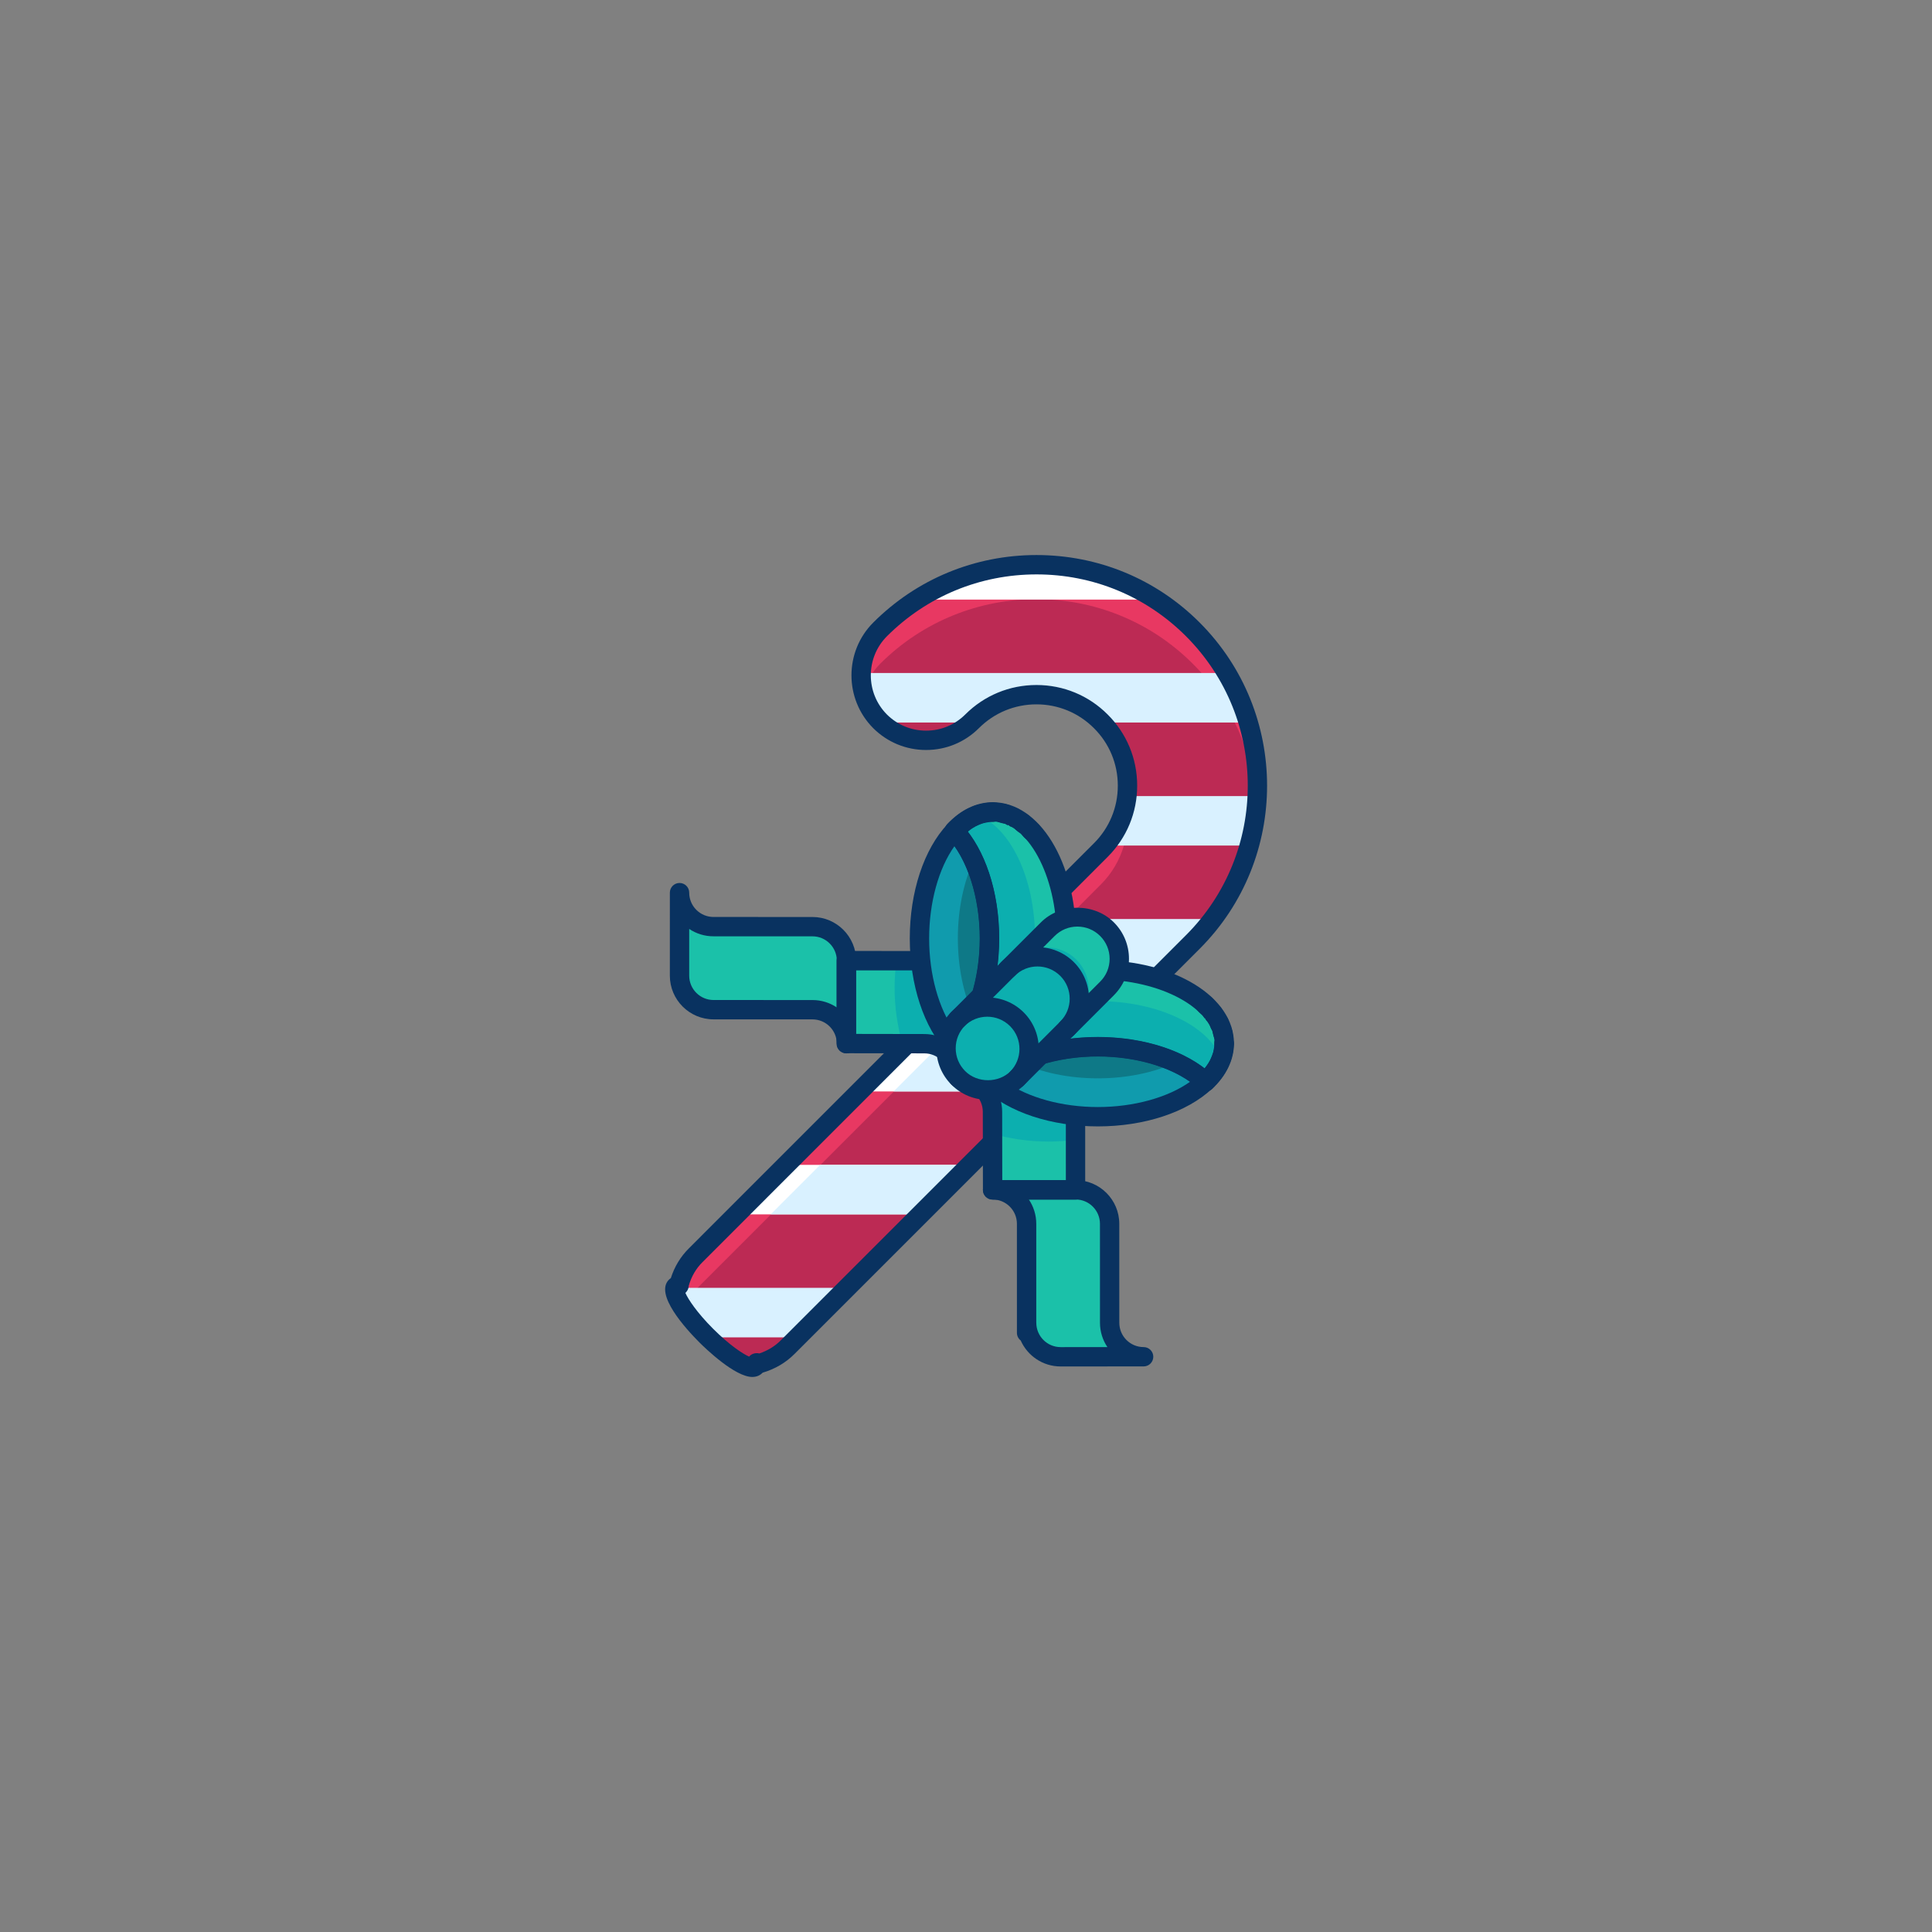 <?xml version="1.0" encoding="UTF-8" standalone="no" ?>
<!DOCTYPE svg PUBLIC "-//W3C//DTD SVG 1.1//EN" "http://www.w3.org/Graphics/SVG/1.1/DTD/svg11.dtd">
<svg xmlns="http://www.w3.org/2000/svg" xmlns:xlink="http://www.w3.org/1999/xlink" version="1.1" width="400" height="400" viewBox="0 0 400 400" xml:space="preserve">
<rect x="0" y="0" width="400" height="400" fill="#808080" stroke="none"/>
<desc>Created with Fabric.js 3.6.2</desc>
<defs>
</defs>
<g transform="matrix(2.67 0 0 2.67 173.99 248.92)" id="Layer_1"  >
<line style="stroke: none; stroke-width: 1; stroke-dasharray: none; stroke-linecap: butt; stroke-dashoffset: 0; stroke-linejoin: miter; stroke-miterlimit: 4; fill: rgb(188,42,84); fill-rule: nonzero; opacity: 1;"  x1="-7.128" y1="0.001" x2="7.128" y2="-0.001" />
</g>
<g transform="matrix(2.67 0 0 2.67 186.5 236.42)" id="Layer_1"  >
<line style="stroke: none; stroke-width: 1; stroke-dasharray: none; stroke-linecap: butt; stroke-dashoffset: 0; stroke-linejoin: miter; stroke-miterlimit: 4; fill: rgb(188,42,84); fill-rule: nonzero; opacity: 1;"  x1="-7.128" y1="0" x2="7.128" y2="0" />
</g>
<g transform="matrix(2.67 0 0 2.67 156.02 274.94)" id="Layer_1"  >
<line style="stroke: none; stroke-width: 1; stroke-dasharray: none; stroke-linecap: butt; stroke-dashoffset: 0; stroke-linejoin: miter; stroke-miterlimit: 4; fill: rgb(188,42,84); fill-rule: nonzero; opacity: 1;"  x1="-4.124" y1="0.001" x2="4.124" y2="-0.001" />
</g>
<g transform="matrix(2.67 0 0 2.67 160.3 262.43)" id="Layer_1"  >
<line style="stroke: none; stroke-width: 1; stroke-dasharray: none; stroke-linecap: butt; stroke-dashoffset: 0; stroke-linejoin: miter; stroke-miterlimit: 4; fill: rgb(188,42,84); fill-rule: nonzero; opacity: 1;"  x1="-6.777" y1="0" x2="6.777" y2="0" />
</g>
<g transform="matrix(2.67 0 0 2.67 201.38 221.53)" id="Layer_1"  >
<line style="stroke: none; stroke-width: 1; stroke-dasharray: none; stroke-linecap: butt; stroke-dashoffset: 0; stroke-linejoin: miter; stroke-miterlimit: 4; fill: rgb(188,42,84); fill-rule: nonzero; opacity: 1;"  x1="-7.128" y1="0" x2="7.128" y2="0" />
</g>
<g transform="matrix(2.67 0 0 2.67 213.89 209.03)" id="Layer_1"  >
<line style="stroke: none; stroke-width: 1; stroke-dasharray: none; stroke-linecap: butt; stroke-dashoffset: 0; stroke-linejoin: miter; stroke-miterlimit: 4; fill: rgb(188,42,84); fill-rule: nonzero; opacity: 1;"  x1="-7.128" y1="0" x2="7.128" y2="0" />
</g>
<g transform="matrix(2.67 0 0 2.67 228.78 194.14)" id="Layer_1"  >
<line style="stroke: none; stroke-width: 1; stroke-dasharray: none; stroke-linecap: butt; stroke-dashoffset: 0; stroke-linejoin: miter; stroke-miterlimit: 4; fill: rgb(188,42,84); fill-rule: nonzero; opacity: 1;"  x1="-7.128" y1="0" x2="7.128" y2="0" />
</g>
<g transform="matrix(2.67 0 0 2.67 239.22 181.64)" id="Layer_1"  >
<line style="stroke: none; stroke-width: 1; stroke-dasharray: none; stroke-linecap: butt; stroke-dashoffset: 0; stroke-linejoin: miter; stroke-miterlimit: 4; fill: rgb(188,42,84); fill-rule: nonzero; opacity: 1;"  x1="-6.355" y1="0" x2="6.355" y2="0" />
</g>
<g transform="matrix(2.67 0 0 2.67 246.77 166.75)" id="Layer_1"  >
<line style="stroke: none; stroke-width: 1; stroke-dasharray: none; stroke-linecap: butt; stroke-dashoffset: 0; stroke-linejoin: miter; stroke-miterlimit: 4; fill: rgb(188,42,84); fill-rule: nonzero; opacity: 1;"  x1="-4.403" y1="0" x2="4.403" y2="0" />
</g>
<g transform="matrix(2.67 0 0 2.67 244.9 154.25)" id="Layer_1"  >
<line style="stroke: none; stroke-width: 1; stroke-dasharray: none; stroke-linecap: butt; stroke-dashoffset: 0; stroke-linejoin: miter; stroke-miterlimit: 4; fill: rgb(188,42,84); fill-rule: nonzero; opacity: 1;"  x1="-5.101" y1="0" x2="5.101" y2="0" />
</g>
<g transform="matrix(2.67 0 0 2.67 216.34 139.35)" id="Layer_1"  >
<line style="stroke: none; stroke-width: 1; stroke-dasharray: none; stroke-linecap: butt; stroke-dashoffset: 0; stroke-linejoin: miter; stroke-miterlimit: 4; fill: rgb(188,42,84); fill-rule: nonzero; opacity: 1;"  x1="-13.851" y1="0" x2="13.851" y2="0" />
</g>
<g transform="matrix(2.67 0 0 2.67 214.1 126.86)" id="Layer_1"  >
<line style="stroke: none; stroke-width: 1; stroke-dasharray: none; stroke-linecap: butt; stroke-dashoffset: 0; stroke-linejoin: miter; stroke-miterlimit: 4; fill: rgb(188,42,84); fill-rule: nonzero; opacity: 1;"  x1="-10.204" y1="0" x2="10.204" y2="0" />
</g>
<g transform="matrix(2.67 0 0 2.67 200 200)" id="Layer_1"  >
<path style="stroke: none; stroke-width: 1; stroke-dasharray: none; stroke-linecap: butt; stroke-dashoffset: 0; stroke-linejoin: miter; stroke-miterlimit: 4; fill: rgb(232,56,98); fill-rule: nonzero; opacity: 1;"  transform=" translate(-37.5, -37.5)" d="M 55.082 11.395 c -6.68 -6.682 -17.551 -6.682 -24.242 0 c -1.967 1.967 -1.967 5.162 -0.006 7.133 c 1.976 1.967 5.167 1.961 7.133 0 c 2.755 -2.756 7.232 -2.756 9.982 0 c 2.76 2.744 2.76 7.229 0 9.982 L 16.541 59.924 c -0.674 0.668 -1.094 1.477 -1.309 2.328 c 0.01 0.01 0.023 0.021 0.035 0.031 c -0.117 -0.004 -0.217 0.012 -0.277 0.072 c -0.396 0.396 0.665 2.102 2.371 3.809 c 1.707 1.705 3.411 2.766 3.808 2.369 c 0.062 -0.062 0.077 -0.166 0.07 -0.289 l 0.116 0.117 c 0.848 -0.227 1.651 -0.646 2.309 -1.305 l 31.424 -31.422 C 61.763 28.958 61.763 18.081 55.082 11.395 z" stroke-linecap="round" />
</g>
<g transform="matrix(2.67 0 0 2.67 200.79 203.56)" id="Layer_1"  >
<path style="stroke: none; stroke-width: 1; stroke-dasharray: none; stroke-linecap: butt; stroke-dashoffset: 0; stroke-linejoin: miter; stroke-miterlimit: 4; fill: rgb(188,42,84); fill-rule: nonzero; opacity: 1;"  transform=" translate(-37.79, -38.83)" d="M 21.168 68.534 c 0.062 -0.062 0.077 -0.166 0.07 -0.289 l 0.116 0.117 c 0.848 -0.227 1.651 -0.646 2.309 -1.305 l 31.424 -31.422 c 2.999 -2.998 4.639 -6.846 4.943 -10.779 c -0.305 -3.936 -1.945 -7.789 -4.949 -10.795 c -6.68 -6.68 -17.551 -6.68 -24.242 0 c -0.642 0.641 -1.052 1.418 -1.275 2.234 c 0.223 0.816 0.632 1.592 1.27 2.232 c 1.976 1.967 5.167 1.961 7.133 0 c 2.755 -2.756 7.232 -2.756 9.982 0 c 1.721 1.711 2.367 4.098 1.943 6.32 c 0.424 2.223 -0.223 4.611 -1.943 6.33 L 16.541 62.59 c -0.43 0.428 -0.746 0.914 -0.982 1.43 c 0.432 0.643 1.049 1.389 1.803 2.145 C 19.068 67.87 20.772 68.93 21.168 68.534 z" stroke-linecap="round" />
</g>
<g transform="matrix(2.67 0 0 2.67 214.57 120.59)" id="Layer_1"  >
<path style="stroke: none; stroke-width: 1; stroke-dasharray: none; stroke-linecap: butt; stroke-dashoffset: 0; stroke-linejoin: miter; stroke-miterlimit: 4; fill: rgb(255,255,255); fill-rule: nonzero; opacity: 1;"  transform=" translate(-42.96, -7.72)" d="M 33.786 9.051 h 18.354 C 46.559 5.51 39.372 5.51 33.786 9.051 z" stroke-linecap="round" />
</g>
<g transform="matrix(2.67 0 0 2.67 218.34 144.47)" id="Layer_1"  >
<path style="stroke: none; stroke-width: 1; stroke-dasharray: none; stroke-linecap: butt; stroke-dashoffset: 0; stroke-linejoin: miter; stroke-miterlimit: 4; fill: rgb(217,241,255); fill-rule: nonzero; opacity: 1;"  transform=" translate(-44.38, -16.68)" d="M 57.673 14.758 H 29.382 c -0.055 1.357 0.42 2.732 1.451 3.77 c 0.026 0.027 0.059 0.043 0.086 0.07 h 6.962 c 0.026 -0.027 0.059 -0.043 0.085 -0.07 c 2.755 -2.756 7.232 -2.756 9.982 0 c 0.022 0.023 0.041 0.047 0.062 0.07 h 11.364 C 58.979 17.266 58.4 15.981 57.673 14.758 z" stroke-linecap="round" />
</g>
<g transform="matrix(2.67 0 0 2.67 244.45 169.93)" id="Layer_1"  >
<path style="stroke: none; stroke-width: 1; stroke-dasharray: none; stroke-linecap: butt; stroke-dashoffset: 0; stroke-linejoin: miter; stroke-miterlimit: 4; fill: rgb(217,241,255); fill-rule: nonzero; opacity: 1;"  transform=" translate(-54.17, -26.22)" d="M 59.453 28.143 c 0.35 -1.256 0.545 -2.543 0.604 -3.838 H 49.97 c -0.154 1.383 -0.72 2.727 -1.689 3.838 H 59.453 z" stroke-linecap="round" />
</g>
<g transform="matrix(2.67 0 0 2.67 227.18 195.39)" id="Layer_1"  >
<path style="stroke: none; stroke-width: 1; stroke-dasharray: none; stroke-linecap: butt; stroke-dashoffset: 0; stroke-linejoin: miter; stroke-miterlimit: 4; fill: rgb(217,241,255); fill-rule: nonzero; opacity: 1;"  transform=" translate(-47.69, -35.77)" d="M 42.609 33.852 l -3.838 3.838 h 14.263 l 2.054 -2.055 c 0.564 -0.562 1.062 -1.166 1.529 -1.783 H 42.609 z" stroke-linecap="round" />
</g>
<g transform="matrix(2.67 0 0 2.67 202.07 220.85)" id="Layer_1"  >
<polygon style="stroke: none; stroke-width: 1; stroke-dasharray: none; stroke-linecap: butt; stroke-dashoffset: 0; stroke-linejoin: miter; stroke-miterlimit: 4; fill: rgb(255,255,255); fill-rule: nonzero; opacity: 1;"  points="5.21,1.92 9.05,-1.92 -5.21,-1.92 -9.05,1.92 " />
</g>
<g transform="matrix(2.67 0 0 2.67 205.62 220.85)" id="Layer_1"  >
<polygon style="stroke: none; stroke-width: 1; stroke-dasharray: none; stroke-linecap: butt; stroke-dashoffset: 0; stroke-linejoin: miter; stroke-miterlimit: 4; fill: rgb(217,241,255); fill-rule: nonzero; opacity: 1;"  points="-3.88,-1.92 -7.72,1.92 3.88,1.92 5.4,0.4 7.72,-1.92 " />
</g>
<g transform="matrix(2.67 0 0 2.67 176.61 246.3)" id="Layer_1"  >
<polygon style="stroke: none; stroke-width: 1; stroke-dasharray: none; stroke-linecap: butt; stroke-dashoffset: 0; stroke-linejoin: miter; stroke-miterlimit: 4; fill: rgb(255,255,255); fill-rule: nonzero; opacity: 1;"  points="5.21,1.92 9.05,-1.92 -5.21,-1.92 -9.05,1.92 " />
</g>
<g transform="matrix(2.67 0 0 2.67 180.17 246.3)" id="Layer_1"  >
<polygon style="stroke: none; stroke-width: 1; stroke-dasharray: none; stroke-linecap: butt; stroke-dashoffset: 0; stroke-linejoin: miter; stroke-miterlimit: 4; fill: rgb(217,241,255); fill-rule: nonzero; opacity: 1;"  points="3.88,1.92 6.17,-0.38 7.72,-1.92 -3.88,-1.92 -7.72,1.92 " />
</g>
<g transform="matrix(2.67 0 0 2.67 157.54 271.76)" id="Layer_1"  >
<path style="stroke: none; stroke-width: 1; stroke-dasharray: none; stroke-linecap: butt; stroke-dashoffset: 0; stroke-linejoin: miter; stroke-miterlimit: 4; fill: rgb(217,241,255); fill-rule: nonzero; opacity: 1;"  transform=" translate(-21.58, -64.41)" d="M 28.231 62.491 H 14.937 c -0.152 0.553 0.856 2.105 2.424 3.674 c 0.059 0.057 0.115 0.107 0.174 0.164 h 6.857 L 28.231 62.491 z" stroke-linecap="round" />
</g>
<g transform="matrix(2.67 0 0 2.67 200.01 200)" id="Layer_1"  >
<path style="stroke: none; stroke-width: 1; stroke-dasharray: none; stroke-linecap: butt; stroke-dashoffset: 0; stroke-linejoin: miter; stroke-miterlimit: 4; fill: rgb(9,50,96); fill-rule: nonzero; opacity: 1;"  transform=" translate(-37.5, -37.5)" d="M 20.925 69.367 c -1.351 0 -3.647 -2.226 -4.094 -2.671 c -1.089 -1.089 -3.498 -3.743 -2.372 -4.87 c 0.046 -0.046 0.096 -0.087 0.149 -0.122 c 0.284 -0.892 0.755 -1.668 1.404 -2.312 L 47.418 27.98 c 1.195 -1.192 1.852 -2.78 1.85 -4.47 c -0.001 -1.686 -0.658 -3.266 -1.849 -4.45 c -1.19 -1.193 -2.774 -1.849 -4.46 -1.849 c -1.687 0 -3.272 0.656 -4.463 1.847 c -1.094 1.092 -2.549 1.692 -4.096 1.692 c -1.546 0 -3.001 -0.601 -4.097 -1.691 c -2.253 -2.265 -2.25 -5.94 0.005 -8.195 c 3.378 -3.374 7.873 -5.231 12.656 -5.231 s 9.275 1.858 12.647 5.231 c 6.974 6.978 6.977 18.328 0.006 25.301 L 24.194 67.587 c -0.675 0.676 -1.504 1.163 -2.469 1.449 c -0.008 0.009 -0.017 0.019 -0.026 0.027 C 21.561 69.202 21.314 69.367 20.925 69.367 z M 15.736 62.849 c 0.22 0.501 0.902 1.532 2.155 2.786 c 1.257 1.255 2.29 1.937 2.789 2.155 c 0.075 -0.091 0.17 -0.164 0.28 -0.208 c 0.168 -0.067 0.35 -0.082 0.513 -0.038 c 0.647 -0.219 1.205 -0.56 1.661 -1.016 l 31.424 -31.422 c 6.386 -6.388 6.383 -16.787 -0.006 -23.18 c -3.089 -3.09 -7.204 -4.792 -11.586 -4.792 s -8.501 1.702 -11.596 4.792 c -1.671 1.671 -1.673 4.396 -0.004 6.073 c 0.81 0.806 1.889 1.251 3.036 1.251 s 2.225 -0.445 3.036 -1.253 c 1.474 -1.474 3.435 -2.286 5.523 -2.286 s 4.048 0.812 5.52 2.287 c 1.474 1.465 2.287 3.423 2.289 5.51 c 0.002 2.092 -0.812 4.057 -2.29 5.533 L 17.071 60.455 c -0.511 0.506 -0.872 1.127 -1.076 1.848 c -0.002 0.09 -0.021 0.18 -0.057 0.264 C 15.89 62.676 15.821 62.772 15.736 62.849 z" stroke-linecap="round" />
</g>
<g transform="matrix(2.67 0 0 2.67 157.96 200.44)" id="Layer_1"  >
<path style="stroke: none; stroke-width: 1; stroke-dasharray: none; stroke-linecap: butt; stroke-dashoffset: 0; stroke-linejoin: miter; stroke-miterlimit: 4; fill: rgb(27,193,169); fill-rule: nonzero; opacity: 1;"  transform=" translate(-21.73, -37.66)" d="M 28.208 37.083 c 0 -1.455 -1.181 -2.637 -2.637 -2.637 h -2.398 v -0.002 h -5.274 c -1.456 0 -2.638 -1.18 -2.637 -2.637 l -0.001 6.439 c 0 1.457 1.182 2.637 2.638 2.637 h 2.397 v 0.002 h 5.275 c 1.456 0 2.637 1.182 2.637 2.637 V 37.083 z" stroke-linecap="round" />
</g>
<g transform="matrix(2.67 0 0 2.67 186.82 211.01)" id="Layer_1"  >
<path style="stroke: none; stroke-width: 1; stroke-dasharray: none; stroke-linecap: butt; stroke-dashoffset: 0; stroke-linejoin: miter; stroke-miterlimit: 4; fill: rgb(27,193,169); fill-rule: nonzero; opacity: 1;"  transform=" translate(-32.56, -41.63)" d="M 36.905 39.731 c 0 -1.457 -1.181 -2.637 -2.638 -2.637 h -2.396 v -0.002 h -3.662 v 6.43 l 6.059 0.01 c 1.457 0 2.638 1.182 2.638 2.637 V 39.731 z" stroke-linecap="round" />
</g>
<g transform="matrix(2.67 0 0 2.67 191.82 208.97)" id="Layer_1"  >
<path style="stroke: none; stroke-width: 1; stroke-dasharray: none; stroke-linecap: butt; stroke-dashoffset: 0; stroke-linejoin: miter; stroke-miterlimit: 4; fill: rgb(12,175,175); fill-rule: nonzero; opacity: 1;"  transform=" translate(-34.43, -40.86)" d="M 36.905 43.108 v -3.377 c 0 -1.457 -1.181 -2.637 -2.638 -2.637 h -2.168 c -0.084 0.67 -0.141 1.359 -0.141 2.072 c 0 1.574 0.227 3.047 0.61 4.363 l 1.698 0.002 c 0.884 0 1.66 0.438 2.141 1.105 C 36.597 44.155 36.766 43.647 36.905 43.108 z" stroke-linecap="round" />
</g>
<g transform="matrix(2.67 0 0 2.67 157.96 200.44)" id="Layer_1"  >
<path style="stroke: none; stroke-width: 1; stroke-dasharray: none; stroke-linecap: butt; stroke-dashoffset: 0; stroke-linejoin: miter; stroke-miterlimit: 4; fill: rgb(9,50,96); fill-rule: nonzero; opacity: 1;"  transform=" translate(-21.73, -37.66)" d="M 28.208 44.272 c -0.414 0 -0.75 -0.336 -0.75 -0.75 c 0 -1.041 -0.846 -1.887 -1.887 -1.887 l -7.673 -0.002 c -1.868 0 -3.387 -1.519 -3.387 -3.387 l 0.001 -6.439 v 0 c 0 -0.414 0.336 -0.75 0.75 -0.75 c 0 0 0 0 0 0 c 0.414 0 0.75 0.336 0.75 0.75 v 0 c 0 0.504 0.196 0.978 0.552 1.334 c 0.356 0.356 0.83 0.552 1.334 0.552 l 7.673 0.002 c 1.867 0 3.386 1.519 3.386 3.387 v 6.439 C 28.958 43.936 28.623 44.272 28.208 44.272 z M 16.012 34.621 l 0 3.625 c 0 1.041 0.847 1.887 1.888 1.887 l 7.673 0.002 c 0.698 0 1.347 0.212 1.886 0.575 v -3.628 c 0 -1.041 -0.846 -1.887 -1.887 -1.887 l -7.673 -0.002 C 17.217 35.194 16.565 34.994 16.012 34.621 z" stroke-linecap="round" />
</g>
<g transform="matrix(2.67 0 0 2.67 186.82 211.01)" id="Layer_1"  >
<path style="stroke: none; stroke-width: 1; stroke-dasharray: none; stroke-linecap: butt; stroke-dashoffset: 0; stroke-linejoin: miter; stroke-miterlimit: 4; fill: rgb(9,50,96); fill-rule: nonzero; opacity: 1;"  transform=" translate(-32.56, -41.63)" d="M 36.905 46.918 c -0.414 0 -0.75 -0.336 -0.75 -0.75 c 0 -1.041 -0.847 -1.887 -1.888 -1.887 l -6.06 -0.01 c -0.414 0 -0.749 -0.336 -0.749 -0.75 v -6.43 c 0 -0.414 0.336 -0.75 0.75 -0.75 l 6.059 0.002 c 1.868 0 3.387 1.519 3.387 3.387 v 6.438 C 37.655 46.583 37.319 46.918 36.905 46.918 z M 28.958 42.773 l 5.31 0.009 c 0.698 0 1.347 0.212 1.887 0.576 v -3.626 c 0 -1.041 -0.847 -1.887 -1.888 -1.887 l -5.309 -0.001 V 42.773 z" stroke-linecap="round" />
</g>
<g transform="matrix(2.67 0 0 2.67 221.13 263.61)" id="Layer_1"  >
<path style="stroke: none; stroke-width: 1; stroke-dasharray: none; stroke-linecap: butt; stroke-dashoffset: 0; stroke-linejoin: miter; stroke-miterlimit: 4; fill: rgb(27,193,169); fill-rule: nonzero; opacity: 1;"  transform=" translate(-45.43, -61.35)" d="M 46.006 54.881 c 1.456 -0.002 2.637 1.18 2.637 2.637 v 2.398 h 0.002 v 5.273 c 0 1.457 1.181 2.639 2.637 2.637 l -6.438 0.002 c -1.456 0 -2.637 -1.182 -2.637 -2.639 l -0.001 0.781 h -0.001 v -8.453 c 0 -1.457 -1.182 -2.637 -2.637 -2.637 H 46.006 z" stroke-linecap="round" />
</g>
<g transform="matrix(2.67 0 0 2.67 210.56 234.75)" id="Layer_1"  >
<path style="stroke: none; stroke-width: 1; stroke-dasharray: none; stroke-linecap: butt; stroke-dashoffset: 0; stroke-linejoin: miter; stroke-miterlimit: 4; fill: rgb(27,193,169); fill-rule: nonzero; opacity: 1;"  transform=" translate(-41.46, -50.53)" d="M 43.359 46.184 c 1.457 0 2.638 1.182 2.638 2.637 v 2.398 h 0.001 v 3.662 h -6.43 l -0.01 -6.061 c 0 -1.455 -1.182 -2.637 -2.637 -2.637 H 43.359 z" stroke-linecap="round" />
</g>
<g transform="matrix(2.67 0 0 2.67 212.6 229.75)" id="Layer_1"  >
<path style="stroke: none; stroke-width: 1; stroke-dasharray: none; stroke-linecap: butt; stroke-dashoffset: 0; stroke-linejoin: miter; stroke-miterlimit: 4; fill: rgb(12,175,175); fill-rule: nonzero; opacity: 1;"  transform=" translate(-42.23, -48.66)" d="M 39.982 46.184 h 3.377 c 1.457 0 2.638 1.182 2.638 2.637 v 2.17 c -0.671 0.084 -1.36 0.141 -2.074 0.141 c -1.573 0 -3.046 -0.227 -4.362 -0.611 l -0.002 -1.699 c 0 -0.883 -0.438 -1.66 -1.105 -2.139 C 38.935 46.493 39.443 46.323 39.982 46.184 z" stroke-linecap="round" />
</g>
<g transform="matrix(2.67 0 0 2.67 221.13 263.61)" id="Layer_1"  >
<path style="stroke: none; stroke-width: 1; stroke-dasharray: none; stroke-linecap: butt; stroke-dashoffset: 0; stroke-linejoin: miter; stroke-miterlimit: 4; fill: rgb(9,50,96); fill-rule: nonzero; opacity: 1;"  transform=" translate(-45.42, -61.35)" d="M 44.843 68.579 L 44.843 68.579 c -1.378 0 -2.567 -0.828 -3.095 -2.013 c -0.178 -0.137 -0.293 -0.353 -0.293 -0.595 l -0.001 -8.453 c 0 -1.041 -0.846 -1.887 -1.887 -1.887 c -0.414 0 -0.75 -0.336 -0.75 -0.75 s 0.336 -0.75 0.75 -0.75 h 6.438 c 1.869 0 3.387 1.519 3.387 3.387 l 0.002 7.671 c 0 1.041 0.844 1.887 1.882 1.887 c 0 0 0 0 0 0 h 0.003 h 0 c 0.414 0 0.75 0.335 0.75 0.749 c 0 0.415 -0.335 0.75 -0.749 0.751 c 0 0 0 0 -0.001 0 l 0 0 c -0.001 0 -0.003 0 -0.004 0 L 44.843 68.579 z M 42.955 65.135 c 0.001 0.018 0.002 0.036 0.002 0.055 c 0 1.042 0.846 1.889 1.887 1.889 l 3.627 -0.001 c -0.363 -0.54 -0.576 -1.189 -0.576 -1.888 l -0.002 -7.671 c 0 -1.041 -0.845 -1.887 -1.883 -1.887 h -3.631 c 0.363 0.54 0.576 1.189 0.576 1.887 V 65.135 z" stroke-linecap="round" />
</g>
<g transform="matrix(2.67 0 0 2.67 210.56 234.75)" id="Layer_1"  >
<path style="stroke: none; stroke-width: 1; stroke-dasharray: none; stroke-linecap: butt; stroke-dashoffset: 0; stroke-linejoin: miter; stroke-miterlimit: 4; fill: rgb(9,50,96); fill-rule: nonzero; opacity: 1;"  transform=" translate(-41.46, -50.53)" d="M 45.998 55.631 h -6.43 c -0.414 0 -0.75 -0.335 -0.75 -0.749 l -0.01 -6.061 c 0 -1.042 -0.846 -1.888 -1.887 -1.888 c -0.414 0 -0.75 -0.336 -0.75 -0.75 s 0.336 -0.75 0.75 -0.75 h 6.438 c 1.868 0 3.388 1.519 3.388 3.387 l 0.001 6.061 c 0 0.199 -0.079 0.39 -0.22 0.53 S 46.196 55.631 45.998 55.631 z M 40.317 54.131 h 4.931 l -0.001 -5.31 c 0 -1.041 -0.847 -1.887 -1.888 -1.887 h -3.626 c 0.363 0.54 0.576 1.189 0.576 1.887 L 40.317 54.131 z" stroke-linecap="round" />
</g>
<g transform="matrix(2.67 0 0 2.67 209.19 194.28)" id="Layer_1"  >
<path style="stroke: none; stroke-width: 1; stroke-dasharray: none; stroke-linecap: butt; stroke-dashoffset: 0; stroke-linejoin: miter; stroke-miterlimit: 4; fill: rgb(27,193,169); fill-rule: nonzero; opacity: 1;"  transform=" translate(-40.95, -35.36)" d="M 45.293 35.356 c 0 -5.418 -2.556 -9.809 -5.71 -9.809 c -1.096 0 -2.116 0.539 -2.986 1.459 c 1.633 1.729 2.725 4.816 2.725 8.35 c 0 3.535 -1.092 6.623 -2.725 8.35 c 0.87 0.92 1.891 1.459 2.986 1.459 C 42.738 45.165 45.293 40.774 45.293 35.356 z" stroke-linecap="round" />
</g>
<g transform="matrix(2.67 0 0 2.67 205.94 194.29)" id="Layer_1"  >
<path style="stroke: none; stroke-width: 1; stroke-dasharray: none; stroke-linecap: butt; stroke-dashoffset: 0; stroke-linejoin: miter; stroke-miterlimit: 4; fill: rgb(12,175,175); fill-rule: nonzero; opacity: 1;"  transform=" translate(-39.73, -35.36)" d="M 38.393 25.788 c -0.644 0.24 -1.252 0.645 -1.796 1.219 c 1.633 1.729 2.725 4.816 2.725 8.35 c 0 3.535 -1.092 6.623 -2.725 8.35 c 0.544 0.574 1.152 0.98 1.796 1.219 c 2.554 -0.979 4.465 -4.887 4.465 -9.568 S 40.947 26.766 38.393 25.788 z" stroke-linecap="round" />
</g>
<g transform="matrix(2.67 0 0 2.67 207.78 168.43)" id="Layer_1"  >
<path style="stroke: none; stroke-width: 1; stroke-dasharray: none; stroke-linecap: butt; stroke-dashoffset: 0; stroke-linejoin: miter; stroke-miterlimit: 4; fill: rgb(242,102,6); fill-rule: nonzero; opacity: 1;"  transform=" translate(-40.42, -25.66)" d="M 40.306 25.633 c 0.074 0.018 0.148 0.037 0.223 0.059 C 40.455 25.67 40.38 25.651 40.306 25.633 z" stroke-linecap="round" />
</g>
<g transform="matrix(2.67 0 0 2.67 198.5 171.19)" id="Layer_1"  >
<path style="stroke: none; stroke-width: 1; stroke-dasharray: none; stroke-linecap: butt; stroke-dashoffset: 0; stroke-linejoin: miter; stroke-miterlimit: 4; fill: rgb(242,102,6); fill-rule: nonzero; opacity: 1;"  transform=" translate(-36.94, -26.7)" d="M 37.181 26.479 c -0.166 0.133 -0.328 0.277 -0.484 0.438 C 36.854 26.758 37.015 26.612 37.181 26.479 z" stroke-linecap="round" />
</g>
<g transform="matrix(2.67 0 0 2.67 202.37 168.77)" id="Layer_1"  >
<path style="stroke: none; stroke-width: 1; stroke-dasharray: none; stroke-linecap: butt; stroke-dashoffset: 0; stroke-linejoin: miter; stroke-miterlimit: 4; fill: rgb(242,102,6); fill-rule: nonzero; opacity: 1;"  transform=" translate(-38.39, -25.79)" d="M 38.129 25.887 c 0.171 -0.078 0.345 -0.145 0.522 -0.195 C 38.474 25.743 38.3 25.809 38.129 25.887 z" stroke-linecap="round" />
</g>
<g transform="matrix(2.67 0 0 2.67 204.57 168.25)" id="Layer_1"  >
<path style="stroke: none; stroke-width: 1; stroke-dasharray: none; stroke-linecap: butt; stroke-dashoffset: 0; stroke-linejoin: miter; stroke-miterlimit: 4; fill: rgb(242,102,6); fill-rule: nonzero; opacity: 1;"  transform=" translate(-39.21, -25.59)" d="M 38.875 25.633 c 0.223 -0.047 0.448 -0.08 0.678 -0.082 C 39.323 25.555 39.097 25.586 38.875 25.633 z" stroke-linecap="round" />
</g>
<g transform="matrix(2.67 0 0 2.67 200.37 169.77)" id="Layer_1"  >
<path style="stroke: none; stroke-width: 1; stroke-dasharray: none; stroke-linecap: butt; stroke-dashoffset: 0; stroke-linejoin: miter; stroke-miterlimit: 4; fill: rgb(242,102,6); fill-rule: nonzero; opacity: 1;"  transform=" translate(-37.64, -26.16)" d="M 37.316 26.366 c 0.207 -0.156 0.423 -0.291 0.643 -0.404 C 37.739 26.075 37.524 26.209 37.316 26.366 z" stroke-linecap="round" />
</g>
<g transform="matrix(2.67 0 0 2.67 209.69 169.13)" id="Layer_1"  >
<path style="stroke: none; stroke-width: 1; stroke-dasharray: none; stroke-linecap: butt; stroke-dashoffset: 0; stroke-linejoin: miter; stroke-miterlimit: 4; fill: rgb(242,102,6); fill-rule: nonzero; opacity: 1;"  transform=" translate(-41.14, -25.92)" d="M 41.051 25.887 c 0.056 0.025 0.114 0.045 0.169 0.074 C 41.166 25.932 41.107 25.913 41.051 25.887 z" stroke-linecap="round" />
</g>
<g transform="matrix(2.67 0 0 2.67 213.42 216.66)" id="Layer_1"  >
<path style="stroke: none; stroke-width: 1; stroke-dasharray: none; stroke-linecap: butt; stroke-dashoffset: 0; stroke-linejoin: miter; stroke-miterlimit: 4; fill: rgb(242,102,6); fill-rule: nonzero; opacity: 1;"  transform=" translate(-42.53, -43.75)" d="M 42.583 43.706 c -0.002 -0.002 -0.003 -0.006 -0.007 -0.008 c -0.03 0.033 -0.062 0.066 -0.093 0.098 C 42.515 43.762 42.55 43.739 42.583 43.706 z" stroke-linecap="round" />
</g>
<g transform="matrix(2.67 0 0 2.67 213.42 171.91)" id="Layer_1"  >
<path style="stroke: none; stroke-width: 1; stroke-dasharray: none; stroke-linecap: butt; stroke-dashoffset: 0; stroke-linejoin: miter; stroke-miterlimit: 4; fill: rgb(242,102,6); fill-rule: nonzero; opacity: 1;"  transform=" translate(-42.53, -26.96)" d="M 42.576 27.014 c 0.003 -0.002 0.005 -0.006 0.007 -0.008 c -0.032 -0.033 -0.067 -0.057 -0.099 -0.09 C 42.514 26.948 42.545 26.981 42.576 27.014 z" stroke-linecap="round" />
</g>
<g transform="matrix(2.67 0 0 2.67 205.62 168.13)" id="Layer_1"  >
<path style="stroke: none; stroke-width: 1; stroke-dasharray: none; stroke-linecap: butt; stroke-dashoffset: 0; stroke-linejoin: miter; stroke-miterlimit: 4; fill: rgb(242,102,6); fill-rule: nonzero; opacity: 1;"  transform=" translate(-39.61, -25.55)" d="M 39.628 25.551 c -0.011 0 -0.021 -0.004 -0.032 -0.004 c -0.002 0 -0.003 0 -0.006 0 C 39.603 25.547 39.615 25.551 39.628 25.551 z" stroke-linecap="round" />
</g>
<g transform="matrix(2.67 0 0 2.67 211.82 170.46)" id="Layer_1"  >
<path style="stroke: none; stroke-width: 1; stroke-dasharray: none; stroke-linecap: butt; stroke-dashoffset: 0; stroke-linejoin: miter; stroke-miterlimit: 4; fill: rgb(242,102,6); fill-rule: nonzero; opacity: 1;"  transform=" translate(-41.93, -26.42)" d="M 41.865 26.366 c 0.047 0.035 0.09 0.076 0.136 0.113 C 41.955 26.442 41.912 26.401 41.865 26.366 z" stroke-linecap="round" />
</g>
<g transform="matrix(2.67 0 0 2.67 211.82 218.11)" id="Layer_1"  >
<path style="stroke: none; stroke-width: 1; stroke-dasharray: none; stroke-linecap: butt; stroke-dashoffset: 0; stroke-linejoin: miter; stroke-miterlimit: 4; fill: rgb(242,102,6); fill-rule: nonzero; opacity: 1;"  transform=" translate(-41.93, -44.29)" d="M 41.865 44.346 c 0.047 -0.035 0.09 -0.076 0.136 -0.113 C 41.955 44.27 41.911 44.311 41.865 44.346 z" stroke-linecap="round" />
</g>
<g transform="matrix(2.67 0 0 2.67 209.7 219.43)" id="Layer_1"  >
<path style="stroke: none; stroke-width: 1; stroke-dasharray: none; stroke-linecap: butt; stroke-dashoffset: 0; stroke-linejoin: miter; stroke-miterlimit: 4; fill: rgb(242,102,6); fill-rule: nonzero; opacity: 1;"  transform=" translate(-41.14, -44.79)" d="M 41.051 44.825 c 0.056 -0.025 0.114 -0.045 0.17 -0.074 C 41.166 44.78 41.107 44.799 41.051 44.825 z" stroke-linecap="round" />
</g>
<g transform="matrix(2.67 0 0 2.67 205.62 220.43)" id="Layer_1"  >
<path style="stroke: none; stroke-width: 1; stroke-dasharray: none; stroke-linecap: butt; stroke-dashoffset: 0; stroke-linejoin: miter; stroke-miterlimit: 4; fill: rgb(242,102,6); fill-rule: nonzero; opacity: 1;"  transform=" translate(-39.61, -45.16)" d="M 39.59 45.165 c 0.003 0 0.004 0 0.006 0 c 0.011 0 0.021 -0.004 0.032 -0.004 C 39.616 45.161 39.603 45.165 39.59 45.165 z" stroke-linecap="round" />
</g>
<g transform="matrix(2.67 0 0 2.67 207.78 220.13)" id="Layer_1"  >
<path style="stroke: none; stroke-width: 1; stroke-dasharray: none; stroke-linecap: butt; stroke-dashoffset: 0; stroke-linejoin: miter; stroke-miterlimit: 4; fill: rgb(242,102,6); fill-rule: nonzero; opacity: 1;"  transform=" translate(-40.42, -45.05)" d="M 40.306 45.079 c 0.074 -0.016 0.148 -0.037 0.223 -0.059 C 40.455 45.04 40.38 45.061 40.306 45.079 z" stroke-linecap="round" />
</g>
<g transform="matrix(2.67 0 0 2.67 204.57 220.32)" id="Layer_1"  >
<path style="stroke: none; stroke-width: 1; stroke-dasharray: none; stroke-linecap: butt; stroke-dashoffset: 0; stroke-linejoin: miter; stroke-miterlimit: 4; fill: rgb(242,102,6); fill-rule: nonzero; opacity: 1;"  transform=" translate(-39.21, -45.12)" d="M 39.552 45.161 c -0.23 -0.002 -0.455 -0.035 -0.678 -0.082 C 39.097 45.125 39.323 45.159 39.552 45.161 z" stroke-linecap="round" />
</g>
<g transform="matrix(2.67 0 0 2.67 200.36 218.79)" id="Layer_1"  >
<path style="stroke: none; stroke-width: 1; stroke-dasharray: none; stroke-linecap: butt; stroke-dashoffset: 0; stroke-linejoin: miter; stroke-miterlimit: 4; fill: rgb(242,102,6); fill-rule: nonzero; opacity: 1;"  transform=" translate(-37.64, -44.55)" d="M 37.958 44.75 c -0.22 -0.113 -0.435 -0.248 -0.643 -0.406 C 37.524 44.502 37.739 44.637 37.958 44.75 z" stroke-linecap="round" />
</g>
<g transform="matrix(2.67 0 0 2.67 198.5 217.37)" id="Layer_1"  >
<path style="stroke: none; stroke-width: 1; stroke-dasharray: none; stroke-linecap: butt; stroke-dashoffset: 0; stroke-linejoin: miter; stroke-miterlimit: 4; fill: rgb(242,102,6); fill-rule: nonzero; opacity: 1;"  transform=" translate(-36.94, -44.01)" d="M 36.697 43.795 c 0.157 0.16 0.318 0.305 0.484 0.439 C 37.015 44.1 36.853 43.954 36.697 43.795 z" stroke-linecap="round" />
</g>
<g transform="matrix(2.67 0 0 2.67 202.38 219.79)" id="Layer_1"  >
<path style="stroke: none; stroke-width: 1; stroke-dasharray: none; stroke-linecap: butt; stroke-dashoffset: 0; stroke-linejoin: miter; stroke-miterlimit: 4; fill: rgb(242,102,6); fill-rule: nonzero; opacity: 1;"  transform=" translate(-38.39, -44.92)" d="M 38.652 45.02 c -0.178 -0.051 -0.352 -0.115 -0.522 -0.195 C 38.3 44.905 38.474 44.969 38.652 45.02 z" stroke-linecap="round" />
</g>
<g transform="matrix(2.67 0 0 2.67 197.61 194.28)" id="Layer_1"  >
<path style="stroke: none; stroke-width: 1; stroke-dasharray: none; stroke-linecap: butt; stroke-dashoffset: 0; stroke-linejoin: miter; stroke-miterlimit: 4; fill: rgb(16,155,173); fill-rule: nonzero; opacity: 1;"  transform=" translate(-36.6, -35.36)" d="M 39.322 35.356 c 0 -3.529 -1.089 -6.613 -2.719 -8.342 c -1.628 1.729 -2.717 4.812 -2.717 8.342 s 1.089 6.613 2.717 8.342 C 38.233 41.969 39.322 38.885 39.322 35.356 z" stroke-linecap="round" />
</g>
<g transform="matrix(2.67 0 0 2.67 201.59 194.28)" id="Layer_1"  >
<path style="stroke: none; stroke-width: 1; stroke-dasharray: none; stroke-linecap: butt; stroke-dashoffset: 0; stroke-linejoin: miter; stroke-miterlimit: 4; fill: rgb(14,121,135); fill-rule: nonzero; opacity: 1;"  transform=" translate(-38.1, -35.36)" d="M 38.097 29.317 c -0.764 1.664 -1.225 3.756 -1.225 6.039 c 0 2.285 0.461 4.375 1.225 6.039 c 0.764 -1.664 1.225 -3.754 1.225 -6.039 C 39.322 33.073 38.861 30.981 38.097 29.317 z" stroke-linecap="round" />
</g>
<g transform="matrix(2.67 0 0 2.67 209.19 194.29)" id="Layer_1"  >
<path style="stroke: none; stroke-width: 1; stroke-dasharray: none; stroke-linecap: butt; stroke-dashoffset: 0; stroke-linejoin: miter; stroke-miterlimit: 4; fill: rgb(9,50,96); fill-rule: nonzero; opacity: 1;"  transform=" translate(-40.95, -35.36)" d="M 39.583 45.915 c -1.262 0 -2.483 -0.585 -3.531 -1.694 c -0.273 -0.289 -0.273 -0.741 0 -1.03 c 1.554 -1.644 2.52 -4.646 2.52 -7.834 c 0 -3.187 -0.965 -6.189 -2.52 -7.834 c -0.273 -0.29 -0.273 -0.742 0 -1.03 c 1.048 -1.108 2.269 -1.694 3.531 -1.694 c 3.623 0 6.46 4.638 6.46 10.559 S 43.206 45.915 39.583 45.915 z M 37.633 43.646 c 0.508 0.411 1.173 0.768 1.95 0.768 c 2.688 0 4.96 -4.148 4.96 -9.059 s -2.271 -9.059 -4.96 -9.059 c -0.777 0 -1.442 0.357 -1.951 0.768 c 1.538 1.984 2.439 5.016 2.439 8.291 C 40.072 38.632 39.17 41.664 37.633 43.646 z" stroke-linecap="round" />
</g>
<g transform="matrix(2.67 0 0 2.67 207.78 168.43)" id="Layer_1"  >
<path style="stroke: none; stroke-width: 1; stroke-dasharray: none; stroke-linecap: butt; stroke-dashoffset: 0; stroke-linejoin: miter; stroke-miterlimit: 4; fill: rgb(9,50,96); fill-rule: nonzero; opacity: 1;"  transform=" translate(-40.42, -25.66)" d="M 40.529 26.442 c -0.069 0 -0.14 -0.009 -0.209 -0.03 l -0.187 -0.049 c -0.345 -0.082 -0.577 -0.39 -0.577 -0.729 c 0 -0.057 0.006 -0.116 0.02 -0.174 c 0.096 -0.403 0.5 -0.651 0.903 -0.557 c 0.086 0.021 0.172 0.043 0.258 0.068 c 0.328 0.095 0.542 0.394 0.542 0.719 c 0 0.069 -0.009 0.14 -0.03 0.209 C 41.154 26.229 40.854 26.442 40.529 26.442 z" stroke-linecap="round" />
</g>
<g transform="matrix(2.67 0 0 2.67 198.51 171.2)" id="Layer_1"  >
<path style="stroke: none; stroke-width: 1; stroke-dasharray: none; stroke-linecap: butt; stroke-dashoffset: 0; stroke-linejoin: miter; stroke-miterlimit: 4; fill: rgb(9,50,96); fill-rule: nonzero; opacity: 1;"  transform=" translate(-36.94, -26.7)" d="M 36.697 27.667 c -0.19 0 -0.38 -0.072 -0.526 -0.216 c -0.294 -0.29 -0.299 -0.762 -0.01 -1.058 c 0.178 -0.183 0.363 -0.348 0.552 -0.499 c 0.326 -0.259 0.796 -0.206 1.054 0.117 c 0.111 0.139 0.165 0.304 0.165 0.468 c 0 0.22 -0.096 0.438 -0.281 0.586 c -0.145 0.116 -0.285 0.243 -0.421 0.381 C 37.082 27.593 36.89 27.667 36.697 27.667 z" stroke-linecap="round" />
</g>
<g transform="matrix(2.67 0 0 2.67 202.37 168.77)" id="Layer_1"  >
<path style="stroke: none; stroke-width: 1; stroke-dasharray: none; stroke-linecap: butt; stroke-dashoffset: 0; stroke-linejoin: miter; stroke-miterlimit: 4; fill: rgb(9,50,96); fill-rule: nonzero; opacity: 1;"  transform=" translate(-38.39, -25.79)" d="M 38.13 26.637 c -0.285 0 -0.557 -0.163 -0.683 -0.438 c -0.046 -0.101 -0.068 -0.207 -0.068 -0.311 c 0 -0.285 0.162 -0.558 0.438 -0.684 c 0.206 -0.094 0.415 -0.173 0.628 -0.234 c 0.397 -0.114 0.813 0.116 0.927 0.515 c 0.02 0.069 0.029 0.139 0.029 0.208 c 0 0.326 -0.215 0.625 -0.544 0.72 c -0.142 0.041 -0.28 0.094 -0.417 0.156 C 38.34 26.616 38.234 26.637 38.13 26.637 z" stroke-linecap="round" />
</g>
<g transform="matrix(2.67 0 0 2.67 204.57 168.25)" id="Layer_1"  >
<path style="stroke: none; stroke-width: 1; stroke-dasharray: none; stroke-linecap: butt; stroke-dashoffset: 0; stroke-linejoin: miter; stroke-miterlimit: 4; fill: rgb(9,50,96); fill-rule: nonzero; opacity: 1;"  transform=" translate(-39.21, -25.59)" d="M 38.874 26.383 c -0.347 0 -0.659 -0.242 -0.733 -0.596 c -0.011 -0.052 -0.016 -0.104 -0.016 -0.155 c 0 -0.347 0.242 -0.659 0.596 -0.733 c 0.307 -0.065 0.57 -0.096 0.826 -0.098 c 0.002 0 0.004 0 0.006 0 c 0.41 0 0.745 0.33 0.75 0.74 c 0.005 0.413 -0.324 0.752 -0.737 0.76 c -0.182 0.003 -0.36 0.029 -0.536 0.066 C 38.977 26.378 38.925 26.383 38.874 26.383 z" stroke-linecap="round" />
</g>
<g transform="matrix(2.67 0 0 2.67 200.36 169.77)" id="Layer_1"  >
<path style="stroke: none; stroke-width: 1; stroke-dasharray: none; stroke-linecap: butt; stroke-dashoffset: 0; stroke-linejoin: miter; stroke-miterlimit: 4; fill: rgb(9,50,96); fill-rule: nonzero; opacity: 1;"  transform=" translate(-37.64, -26.16)" d="M 37.316 27.116 c -0.228 0 -0.452 -0.103 -0.6 -0.299 c -0.249 -0.331 -0.183 -0.8 0.147 -1.05 c 0.236 -0.179 0.489 -0.337 0.75 -0.472 c 0.368 -0.189 0.821 -0.045 1.01 0.323 c 0.057 0.11 0.083 0.228 0.083 0.343 c 0 0.272 -0.148 0.534 -0.406 0.667 c -0.183 0.094 -0.361 0.207 -0.535 0.336 l 0 0 c 0 0 -0.001 0 -0.001 0.001 C 37.631 27.067 37.473 27.116 37.316 27.116 z" stroke-linecap="round" />
</g>
<g transform="matrix(2.67 0 0 2.67 209.69 169.13)" id="Layer_1"  >
<path style="stroke: none; stroke-width: 1; stroke-dasharray: none; stroke-linecap: butt; stroke-dashoffset: 0; stroke-linejoin: miter; stroke-miterlimit: 4; fill: rgb(9,50,96); fill-rule: nonzero; opacity: 1;"  transform=" translate(-41.14, -25.92)" d="M 41.22 26.711 c -0.12 0 -0.241 -0.028 -0.354 -0.089 l 0.017 -0.031 l 0.233 -0.677 l -0.376 0.655 c -0.276 -0.125 -0.439 -0.398 -0.439 -0.683 c 0 -0.104 0.021 -0.21 0.068 -0.311 c 0.171 -0.377 0.618 -0.544 0.993 -0.371 c 0.096 0.039 0.155 0.065 0.212 0.095 c 0.252 0.135 0.396 0.395 0.396 0.662 c 0 0.12 -0.028 0.241 -0.089 0.353 C 41.746 26.568 41.487 26.711 41.22 26.711 z" stroke-linecap="round" />
</g>
<g transform="matrix(2.67 0 0 2.67 213.42 216.66)" id="Layer_1"  >
<path style="stroke: none; stroke-width: 1; stroke-dasharray: none; stroke-linecap: butt; stroke-dashoffset: 0; stroke-linejoin: miter; stroke-miterlimit: 4; fill: rgb(9,50,96); fill-rule: nonzero; opacity: 1;"  transform=" translate(-42.53, -43.75)" d="M 42.484 44.541 c -0.17 0 -0.34 -0.057 -0.478 -0.172 c 0 0 0 -0.001 -0.001 -0.001 l 0 0 c 0 0 -0.001 -0.001 -0.002 -0.001 l 0 0 c -0.017 -0.014 -0.033 -0.029 -0.048 -0.045 c 0 0 0 0 0 0 c 0 0 0 0 -0.001 0 v 0 c -0.243 -0.245 -0.285 -0.614 -0.12 -0.899 l 0 0 c 0 -0.001 0 -0.002 0.001 -0.002 v 0 c 0.032 -0.054 0.071 -0.105 0.117 -0.151 c 0.001 -0.001 0.003 -0.003 0.005 -0.005 l 0.064 -0.068 c 0.226 -0.248 0.589 -0.316 0.89 -0.165 c 0.1 0.05 0.19 0.125 0.259 0.213 c 0.23 0.291 0.215 0.714 -0.05 0.987 c -0.018 0.018 -0.086 0.08 -0.105 0.097 c -0.002 0.002 -0.004 0.004 -0.007 0.006 C 42.863 44.47 42.673 44.541 42.484 44.541 z" stroke-linecap="round" />
</g>
<g transform="matrix(2.67 0 0 2.67 213.42 171.91)" id="Layer_1"  >
<path style="stroke: none; stroke-width: 1; stroke-dasharray: none; stroke-linecap: butt; stroke-dashoffset: 0; stroke-linejoin: miter; stroke-miterlimit: 4; fill: rgb(9,50,96); fill-rule: nonzero; opacity: 1;"  transform=" translate(-42.53, -26.96)" d="M 42.576 27.764 c -0.205 0 -0.408 -0.084 -0.555 -0.245 l -0.071 -0.076 c 0 0 0 0 -0.001 -0.001 c -0.004 -0.004 -0.009 -0.01 -0.012 -0.012 c -0.282 -0.3 -0.27 -0.772 0.028 -1.057 c 0.298 -0.284 0.77 -0.276 1.057 0.021 l 0 0 c 0.031 0.025 0.064 0.055 0.098 0.089 c 0.271 0.279 0.282 0.714 0.036 1.005 c -0.047 0.057 -0.105 0.109 -0.166 0.15 C 42.864 27.723 42.72 27.764 42.576 27.764 z" stroke-linecap="round" />
</g>
<g transform="matrix(2.67 0 0 2.67 205.62 168.13)" id="Layer_1"  >
<path style="stroke: none; stroke-width: 1; stroke-dasharray: none; stroke-linecap: butt; stroke-dashoffset: 0; stroke-linejoin: miter; stroke-miterlimit: 4; fill: rgb(9,50,96); fill-rule: nonzero; opacity: 1;"  transform=" translate(-39.61, -25.55)" d="M 39.628 26.301 c -0.008 0.003 -0.031 0 -0.049 -0.002 c -0.029 -0.002 -0.061 -0.005 -0.084 -0.009 c -0.001 0 -0.002 0 -0.003 0 c -0.414 0 -0.701 -0.332 -0.701 -0.746 c 0 -0.415 0.385 -0.747 0.799 -0.747 c 0.026 0.005 0.072 0.003 0.11 0.007 c 0.01 0.001 0.021 0.002 0.031 0.003 c 0.41 0.004 0.695 0.335 0.695 0.747 C 40.427 25.969 40.042 26.301 39.628 26.301 z" stroke-linecap="round" />
</g>
<g transform="matrix(2.67 0 0 2.67 211.8 170.45)" id="Layer_1"  >
<path style="stroke: none; stroke-width: 1; stroke-dasharray: none; stroke-linecap: butt; stroke-dashoffset: 0; stroke-linejoin: miter; stroke-miterlimit: 4; fill: rgb(9,50,96); fill-rule: nonzero; opacity: 1;"  transform=" translate(-41.93, -26.42)" d="M 41.967 27.22 c -0.152 0 -0.306 -0.05 -0.438 -0.158 c -0.006 -0.005 -0.068 -0.058 -0.075 -0.063 c -0.202 -0.152 -0.313 -0.392 -0.313 -0.631 c 0 -0.153 0.046 -0.307 0.143 -0.436 c 0.249 -0.331 0.698 -0.416 1.031 -0.167 c 0.042 0.031 0.082 0.065 0.121 0.1 c 0.178 0.154 0.275 0.382 0.275 0.608 c 0 0.166 -0.052 0.331 -0.164 0.464 C 42.395 27.12 42.181 27.22 41.967 27.22 z" stroke-linecap="round" />
</g>
<g transform="matrix(2.67 0 0 2.67 211.45 218.41)" id="Layer_1"  >
<path style="stroke: none; stroke-width: 1; stroke-dasharray: none; stroke-linecap: butt; stroke-dashoffset: 0; stroke-linejoin: miter; stroke-miterlimit: 4; fill: rgb(9,50,96); fill-rule: nonzero; opacity: 1;"  transform=" translate(-41.79, -44.4)" d="M 41.865 45.096 c -0.227 0 -0.451 -0.103 -0.598 -0.297 c -0.25 -0.329 -0.186 -0.797 0.142 -1.048 l 0.045 -0.038 v 0 l 0 0 L 42 44.233 l 0.472 0.583 c -0.076 0.065 -0.116 0.099 -0.157 0.13 C 42.18 45.047 42.022 45.096 41.865 45.096 z" stroke-linecap="round" />
</g>
<g transform="matrix(2.67 0 0 2.67 209.68 219.45)" id="Layer_1"  >
<path style="stroke: none; stroke-width: 1; stroke-dasharray: none; stroke-linecap: butt; stroke-dashoffset: 0; stroke-linejoin: miter; stroke-miterlimit: 4; fill: rgb(9,50,96); fill-rule: nonzero; opacity: 1;"  transform=" translate(-41.13, -44.8)" d="M 41.103 45.549 c -0.296 0 -0.586 -0.162 -0.707 -0.441 c -0.045 -0.105 -0.067 -0.214 -0.067 -0.32 c 0 -0.271 0.145 -0.523 0.412 -0.645 c 0.009 -0.004 0.085 -0.037 0.095 -0.041 c 0.373 -0.152 0.846 -0.007 1.015 0.355 c 0.054 0.117 0.081 0.238 0.081 0.355 c 0 0.247 -0.12 0.475 -0.36 0.601 c -0.056 0.029 -0.113 0.054 -0.17 0.077 C 41.304 45.53 41.203 45.549 41.103 45.549 z" stroke-linecap="round" />
</g>
<g transform="matrix(2.67 0 0 2.67 205.62 220.43)" id="Layer_1"  >
<path style="stroke: none; stroke-width: 1; stroke-dasharray: none; stroke-linecap: butt; stroke-dashoffset: 0; stroke-linejoin: miter; stroke-miterlimit: 4; fill: rgb(9,50,96); fill-rule: nonzero; opacity: 1;"  transform=" translate(-39.61, -45.16)" d="M 39.596 45.915 H 39.59 c -0.414 0 -0.75 -0.336 -0.75 -0.75 c 0 -0.388 0.295 -0.708 0.673 -0.746 c 0.007 -0.001 0.015 -0.001 0.021 -0.002 c 0.032 -0.003 0.066 -0.006 0.093 -0.006 c 0.414 0 0.75 0.336 0.75 0.75 c 0 0.388 -0.295 0.708 -0.673 0.746 l 0 0 C 39.668 45.912 39.628 45.915 39.596 45.915 z" stroke-linecap="round" />
</g>
<g transform="matrix(2.67 0 0 2.67 207.74 220.16)" id="Layer_1"  >
<path style="stroke: none; stroke-width: 1; stroke-dasharray: none; stroke-linecap: butt; stroke-dashoffset: 0; stroke-linejoin: miter; stroke-miterlimit: 4; fill: rgb(9,50,96); fill-rule: nonzero; opacity: 1;"  transform=" translate(-40.4, -45.06)" d="M 40.306 45.829 c -0.344 0 -0.653 -0.238 -0.731 -0.586 c -0.089 -0.4 0.16 -0.799 0.559 -0.894 l 0.125 -0.032 c 0.011 -0.003 0.023 -0.006 0.034 -0.009 c 0.009 -0.002 0.019 -0.005 0.028 -0.008 l 0 0.002 c 0.385 -0.065 0.788 0.15 0.893 0.525 c 0.111 0.396 -0.081 0.799 -0.477 0.913 c -0.092 0.027 -0.185 0.053 -0.276 0.072 C 40.409 45.823 40.356 45.829 40.306 45.829 z" stroke-linecap="round" />
</g>
<g transform="matrix(2.67 0 0 2.67 204.6 220.32)" id="Layer_1"  >
<path style="stroke: none; stroke-width: 1; stroke-dasharray: none; stroke-linecap: butt; stroke-dashoffset: 0; stroke-linejoin: miter; stroke-miterlimit: 4; fill: rgb(9,50,96); fill-rule: nonzero; opacity: 1;"  transform=" translate(-39.22, -45.12)" d="M 39.572 45.911 c -0.007 0 -0.013 -0.001 -0.02 0 c -0.002 0 -0.004 0 -0.006 0 l 0 0 l 0 0 c -0.003 0 -0.007 0 -0.009 0 l 0 0 c -0.253 -0.003 -0.513 -0.034 -0.816 -0.098 c -0.354 -0.074 -0.596 -0.386 -0.596 -0.733 c 0 -0.051 0.005 -0.103 0.016 -0.155 c 0.085 -0.406 0.485 -0.667 0.888 -0.58 c 0.207 0.043 0.375 0.064 0.528 0.066 c 0.002 0 0.003 0 0.005 0 h 0.01 c 0.414 0 0.75 0.336 0.75 0.75 S 39.986 45.911 39.572 45.911 z" stroke-linecap="round" />
</g>
<g transform="matrix(2.67 0 0 2.67 200.37 218.79)" id="Layer_1"  >
<path style="stroke: none; stroke-width: 1; stroke-dasharray: none; stroke-linecap: butt; stroke-dashoffset: 0; stroke-linejoin: miter; stroke-miterlimit: 4; fill: rgb(9,50,96); fill-rule: nonzero; opacity: 1;"  transform=" translate(-37.64, -44.55)" d="M 37.958 45.5 c -0.116 0 -0.233 -0.027 -0.343 -0.083 c -0.262 -0.135 -0.515 -0.295 -0.753 -0.476 c -0.194 -0.147 -0.296 -0.371 -0.296 -0.597 c 0 -0.158 0.05 -0.318 0.153 -0.454 c 0.251 -0.33 0.721 -0.394 1.051 -0.143 c 0.172 0.131 0.35 0.243 0.532 0.337 c 0.258 0.133 0.406 0.395 0.406 0.667 c 0 0.116 -0.027 0.233 -0.083 0.343 C 38.492 45.353 38.229 45.5 37.958 45.5 z" stroke-linecap="round" />
</g>
<g transform="matrix(2.67 0 0 2.67 198.5 217.37)" id="Layer_1"  >
<path style="stroke: none; stroke-width: 1; stroke-dasharray: none; stroke-linecap: butt; stroke-dashoffset: 0; stroke-linejoin: miter; stroke-miterlimit: 4; fill: rgb(9,50,96); fill-rule: nonzero; opacity: 1;"  transform=" translate(-36.94, -44.01)" d="M 37.181 44.985 c -0.166 0 -0.333 -0.055 -0.472 -0.167 c -0.187 -0.152 -0.368 -0.314 -0.545 -0.495 c 0 0 -0.001 -0.001 -0.002 -0.002 c -0.29 -0.295 -0.286 -0.77 0.009 -1.06 c 0.294 -0.291 0.769 -0.288 1.06 0.007 c 0.137 0.138 0.278 0.266 0.423 0.384 c 0.183 0.148 0.277 0.365 0.277 0.583 c 0 0.166 -0.055 0.333 -0.167 0.472 C 37.615 44.89 37.399 44.985 37.181 44.985 z" stroke-linecap="round" />
</g>
<g transform="matrix(2.67 0 0 2.67 202.37 219.79)" id="Layer_1"  >
<path style="stroke: none; stroke-width: 1; stroke-dasharray: none; stroke-linecap: butt; stroke-dashoffset: 0; stroke-linejoin: miter; stroke-miterlimit: 4; fill: rgb(9,50,96); fill-rule: nonzero; opacity: 1;"  transform=" translate(-38.39, -44.92)" d="M 38.652 45.77 c -0.068 0 -0.138 -0.009 -0.207 -0.029 c -0.216 -0.062 -0.427 -0.14 -0.635 -0.237 c -0.272 -0.128 -0.432 -0.398 -0.432 -0.681 c 0 -0.106 0.023 -0.214 0.071 -0.317 c 0.175 -0.375 0.621 -0.537 0.998 -0.361 c 0.134 0.063 0.271 0.113 0.41 0.153 c 0.329 0.094 0.543 0.394 0.544 0.72 c 0 0.068 -0.009 0.138 -0.029 0.208 C 39.279 45.556 38.979 45.77 38.652 45.77 z" stroke-linecap="round" />
</g>
<g transform="matrix(2.67 0 0 2.67 197.61 194.3)" id="Layer_1"  >
<path style="stroke: none; stroke-width: 1; stroke-dasharray: none; stroke-linecap: butt; stroke-dashoffset: 0; stroke-linejoin: miter; stroke-miterlimit: 4; fill: rgb(9,50,96); fill-rule: nonzero; opacity: 1;"  transform=" translate(-36.6, -35.36)" d="M 36.603 44.448 L 36.603 44.448 c -0.207 0 -0.404 -0.085 -0.546 -0.236 c -1.829 -1.942 -2.921 -5.252 -2.921 -8.856 s 1.092 -6.914 2.921 -8.856 c 0.283 -0.3 0.807 -0.302 1.092 0 c 1.83 1.941 2.923 5.252 2.923 8.856 s -1.093 6.915 -2.923 8.856 C 37.007 44.363 36.81 44.448 36.603 44.448 z M 36.604 28.196 c -1.227 1.72 -1.967 4.369 -1.967 7.16 s 0.74 5.44 1.967 7.16 c 1.228 -1.719 1.968 -4.369 1.968 -7.16 S 37.831 29.916 36.604 28.196 z" stroke-linecap="round" />
</g>
<g transform="matrix(2.67 0 0 2.67 227.29 212.38)" id="Layer_1"  >
<path style="stroke: none; stroke-width: 1; stroke-dasharray: none; stroke-linecap: butt; stroke-dashoffset: 0; stroke-linejoin: miter; stroke-miterlimit: 4; fill: rgb(27,193,169); fill-rule: nonzero; opacity: 1;"  transform=" translate(-47.73, -42.14)" d="M 47.734 37.795 c 5.417 0 9.809 2.557 9.809 5.711 c 0 1.096 -0.54 2.115 -1.46 2.986 c -1.728 -1.633 -4.815 -2.725 -8.349 -2.725 c -3.535 0 -6.623 1.092 -8.35 2.725 c -0.92 -0.871 -1.459 -1.891 -1.459 -2.986 C 37.925 40.352 42.316 37.795 47.734 37.795 z" stroke-linecap="round" />
</g>
<g transform="matrix(2.67 0 0 2.67 227.29 215.63)" id="Layer_1"  >
<path style="stroke: none; stroke-width: 1; stroke-dasharray: none; stroke-linecap: butt; stroke-dashoffset: 0; stroke-linejoin: miter; stroke-miterlimit: 4; fill: rgb(12,175,175); fill-rule: nonzero; opacity: 1;"  transform=" translate(-47.73, -43.36)" d="M 57.301 44.696 c -0.239 0.645 -0.644 1.252 -1.219 1.797 c -1.728 -1.633 -4.815 -2.725 -8.349 -2.725 c -3.535 0 -6.623 1.092 -8.35 2.725 c -0.575 -0.545 -0.98 -1.152 -1.219 -1.797 c 0.978 -2.553 4.887 -4.465 9.568 -4.465 S 56.324 42.143 57.301 44.696 z" stroke-linecap="round" />
</g>
<g transform="matrix(2.67 0 0 2.67 253.14 213.79)" id="Layer_1"  >
<path style="stroke: none; stroke-width: 1; stroke-dasharray: none; stroke-linecap: butt; stroke-dashoffset: 0; stroke-linejoin: miter; stroke-miterlimit: 4; fill: rgb(242,102,6); fill-rule: nonzero; opacity: 1;"  transform=" translate(-57.43, -42.67)" d="M 57.456 42.784 c -0.017 -0.074 -0.037 -0.148 -0.059 -0.223 C 57.418 42.635 57.439 42.709 57.456 42.784 z" stroke-linecap="round" />
</g>
<g transform="matrix(2.67 0 0 2.67 250.38 223.07)" id="Layer_1"  >
<path style="stroke: none; stroke-width: 1; stroke-dasharray: none; stroke-linecap: butt; stroke-dashoffset: 0; stroke-linejoin: miter; stroke-miterlimit: 4; fill: rgb(242,102,6); fill-rule: nonzero; opacity: 1;"  transform=" translate(-56.39, -46.15)" d="M 56.611 45.909 c -0.133 0.166 -0.278 0.328 -0.438 0.484 C 56.332 46.235 56.478 46.075 56.611 45.909 z" stroke-linecap="round" />
</g>
<g transform="matrix(2.67 0 0 2.67 252.8 219.2)" id="Layer_1"  >
<path style="stroke: none; stroke-width: 1; stroke-dasharray: none; stroke-linecap: butt; stroke-dashoffset: 0; stroke-linejoin: miter; stroke-miterlimit: 4; fill: rgb(242,102,6); fill-rule: nonzero; opacity: 1;"  transform=" translate(-57.3, -44.7)" d="M 57.203 44.959 c 0.078 -0.17 0.144 -0.344 0.194 -0.521 C 57.346 44.616 57.281 44.79 57.203 44.959 z" stroke-linecap="round" />
</g>
<g transform="matrix(2.67 0 0 2.67 253.33 217)" id="Layer_1"  >
<path style="stroke: none; stroke-width: 1; stroke-dasharray: none; stroke-linecap: butt; stroke-dashoffset: 0; stroke-linejoin: miter; stroke-miterlimit: 4; fill: rgb(242,102,6); fill-rule: nonzero; opacity: 1;"  transform=" translate(-57.5, -43.88)" d="M 57.456 44.215 c 0.049 -0.223 0.081 -0.449 0.083 -0.678 C 57.535 43.766 57.504 43.993 57.456 44.215 z" stroke-linecap="round" />
</g>
<g transform="matrix(2.67 0 0 2.67 251.8 221.21)" id="Layer_1"  >
<path style="stroke: none; stroke-width: 1; stroke-dasharray: none; stroke-linecap: butt; stroke-dashoffset: 0; stroke-linejoin: miter; stroke-miterlimit: 4; fill: rgb(242,102,6); fill-rule: nonzero; opacity: 1;"  transform=" translate(-56.93, -45.45)" d="M 56.723 45.774 c 0.157 -0.207 0.291 -0.424 0.405 -0.643 C 57.015 45.35 56.88 45.565 56.723 45.774 z" stroke-linecap="round" />
</g>
<g transform="matrix(2.67 0 0 2.67 252.44 211.88)" id="Layer_1"  >
<path style="stroke: none; stroke-width: 1; stroke-dasharray: none; stroke-linecap: butt; stroke-dashoffset: 0; stroke-linejoin: miter; stroke-miterlimit: 4; fill: rgb(242,102,6); fill-rule: nonzero; opacity: 1;"  transform=" translate(-57.17, -41.95)" d="M 57.203 42.038 c -0.025 -0.055 -0.046 -0.113 -0.074 -0.168 C 57.157 41.924 57.177 41.983 57.203 42.038 z" stroke-linecap="round" />
</g>
<g transform="matrix(2.67 0 0 2.67 204.91 208.15)" id="Layer_1"  >
<path style="stroke: none; stroke-width: 1; stroke-dasharray: none; stroke-linecap: butt; stroke-dashoffset: 0; stroke-linejoin: miter; stroke-miterlimit: 4; fill: rgb(242,102,6); fill-rule: nonzero; opacity: 1;"  transform=" translate(-39.34, -40.56)" d="M 39.384 40.506 c 0.002 0.002 0.006 0.004 0.008 0.008 c -0.033 0.029 -0.066 0.061 -0.098 0.092 C 39.327 40.575 39.351 40.54 39.384 40.506 z" stroke-linecap="round" />
</g>
<g transform="matrix(2.67 0 0 2.67 249.67 208.15)" id="Layer_1"  >
<path style="stroke: none; stroke-width: 1; stroke-dasharray: none; stroke-linecap: butt; stroke-dashoffset: 0; stroke-linejoin: miter; stroke-miterlimit: 4; fill: rgb(242,102,6); fill-rule: nonzero; opacity: 1;"  transform=" translate(-56.12, -40.56)" d="M 56.076 40.514 c 0.002 -0.004 0.005 -0.006 0.007 -0.008 c 0.034 0.033 0.058 0.068 0.09 0.1 C 56.141 40.575 56.108 40.543 56.076 40.514 z" stroke-linecap="round" />
</g>
<g transform="matrix(2.67 0 0 2.67 253.44 215.95)" id="Layer_1"  >
<path style="stroke: none; stroke-width: 1; stroke-dasharray: none; stroke-linecap: butt; stroke-dashoffset: 0; stroke-linejoin: miter; stroke-miterlimit: 4; fill: rgb(242,102,6); fill-rule: nonzero; opacity: 1;"  transform=" translate(-57.54, -43.48)" d="M 57.539 43.461 c 0 0.01 0.004 0.021 0.004 0.031 c 0 0.002 -0.001 0.004 0 0.006 C 57.542 43.487 57.539 43.475 57.539 43.461 z" stroke-linecap="round" />
</g>
<g transform="matrix(2.67 0 0 2.67 251.11 209.75)" id="Layer_1"  >
<path style="stroke: none; stroke-width: 1; stroke-dasharray: none; stroke-linecap: butt; stroke-dashoffset: 0; stroke-linejoin: miter; stroke-miterlimit: 4; fill: rgb(242,102,6); fill-rule: nonzero; opacity: 1;"  transform=" translate(-56.67, -41.16)" d="M 56.723 41.225 c -0.034 -0.047 -0.075 -0.09 -0.112 -0.137 C 56.648 41.135 56.689 41.178 56.723 41.225 z" stroke-linecap="round" />
</g>
<g transform="matrix(2.67 0 0 2.67 203.47 209.75)" id="Layer_1"  >
<path style="stroke: none; stroke-width: 1; stroke-dasharray: none; stroke-linecap: butt; stroke-dashoffset: 0; stroke-linejoin: miter; stroke-miterlimit: 4; fill: rgb(242,102,6); fill-rule: nonzero; opacity: 1;"  transform=" translate(-38.8, -41.16)" d="M 38.744 41.225 c 0.035 -0.047 0.076 -0.09 0.113 -0.137 C 38.82 41.135 38.779 41.178 38.744 41.225 z" stroke-linecap="round" />
</g>
<g transform="matrix(2.67 0 0 2.67 202.14 211.87)" id="Layer_1"  >
<path style="stroke: none; stroke-width: 1; stroke-dasharray: none; stroke-linecap: butt; stroke-dashoffset: 0; stroke-linejoin: miter; stroke-miterlimit: 4; fill: rgb(242,102,6); fill-rule: nonzero; opacity: 1;"  transform=" translate(-38.3, -41.95)" d="M 38.264 42.038 c 0.025 -0.055 0.046 -0.113 0.075 -0.17 C 38.31 41.924 38.29 41.983 38.264 42.038 z" stroke-linecap="round" />
</g>
<g transform="matrix(2.67 0 0 2.67 201.14 215.95)" id="Layer_1"  >
<path style="stroke: none; stroke-width: 1; stroke-dasharray: none; stroke-linecap: butt; stroke-dashoffset: 0; stroke-linejoin: miter; stroke-miterlimit: 4; fill: rgb(242,102,6); fill-rule: nonzero; opacity: 1;"  transform=" translate(-37.93, -43.48)" d="M 37.925 43.499 c 0 -0.002 0 -0.004 0 -0.006 c 0 -0.01 0.004 -0.021 0.004 -0.031 C 37.928 43.473 37.925 43.487 37.925 43.499 z" stroke-linecap="round" />
</g>
<g transform="matrix(2.67 0 0 2.67 201.44 213.79)" id="Layer_1"  >
<path style="stroke: none; stroke-width: 1; stroke-dasharray: none; stroke-linecap: butt; stroke-dashoffset: 0; stroke-linejoin: miter; stroke-miterlimit: 4; fill: rgb(242,102,6); fill-rule: nonzero; opacity: 1;"  transform=" translate(-38.04, -42.67)" d="M 38.011 42.784 c 0.017 -0.074 0.037 -0.148 0.059 -0.223 C 38.048 42.635 38.028 42.709 38.011 42.784 z" stroke-linecap="round" />
</g>
<g transform="matrix(2.67 0 0 2.67 201.25 217.01)" id="Layer_1"  >
<path style="stroke: none; stroke-width: 1; stroke-dasharray: none; stroke-linecap: butt; stroke-dashoffset: 0; stroke-linejoin: miter; stroke-miterlimit: 4; fill: rgb(242,102,6); fill-rule: nonzero; opacity: 1;"  transform=" translate(-37.97, -43.88)" d="M 37.929 43.538 c 0.002 0.23 0.034 0.455 0.082 0.678 C 37.963 43.993 37.931 43.766 37.929 43.538 z" stroke-linecap="round" />
</g>
<g transform="matrix(2.67 0 0 2.67 202.78 221.21)" id="Layer_1"  >
<path style="stroke: none; stroke-width: 1; stroke-dasharray: none; stroke-linecap: butt; stroke-dashoffset: 0; stroke-linejoin: miter; stroke-miterlimit: 4; fill: rgb(242,102,6); fill-rule: nonzero; opacity: 1;"  transform=" translate(-38.54, -45.45)" d="M 38.339 45.131 c 0.113 0.219 0.248 0.434 0.404 0.643 C 38.587 45.565 38.453 45.35 38.339 45.131 z" stroke-linecap="round" />
</g>
<g transform="matrix(2.67 0 0 2.67 204.2 223.07)" id="Layer_1"  >
<path style="stroke: none; stroke-width: 1; stroke-dasharray: none; stroke-linecap: butt; stroke-dashoffset: 0; stroke-linejoin: miter; stroke-miterlimit: 4; fill: rgb(242,102,6); fill-rule: nonzero; opacity: 1;"  transform=" translate(-39.07, -46.15)" d="M 39.294 46.393 c -0.16 -0.158 -0.305 -0.318 -0.439 -0.484 C 38.99 46.075 39.135 46.237 39.294 46.393 z" stroke-linecap="round" />
</g>
<g transform="matrix(2.67 0 0 2.67 201.78 219.2)" id="Layer_1"  >
<path style="stroke: none; stroke-width: 1; stroke-dasharray: none; stroke-linecap: butt; stroke-dashoffset: 0; stroke-linejoin: miter; stroke-miterlimit: 4; fill: rgb(242,102,6); fill-rule: nonzero; opacity: 1;"  transform=" translate(-38.17, -44.7)" d="M 38.07 44.438 c 0.051 0.178 0.115 0.352 0.194 0.521 C 38.185 44.79 38.121 44.616 38.07 44.438 z" stroke-linecap="round" />
</g>
<g transform="matrix(2.67 0 0 2.67 227.29 223.96)" id="Layer_1"  >
<path style="stroke: none; stroke-width: 1; stroke-dasharray: none; stroke-linecap: butt; stroke-dashoffset: 0; stroke-linejoin: miter; stroke-miterlimit: 4; fill: rgb(16,155,173); fill-rule: nonzero; opacity: 1;"  transform=" translate(-47.73, -46.49)" d="M 47.734 43.768 c 3.529 0 6.613 1.09 8.342 2.719 c -1.729 1.627 -4.812 2.717 -8.342 2.717 s -6.614 -1.09 -8.342 -2.717 C 41.12 44.858 44.205 43.768 47.734 43.768 z" stroke-linecap="round" />
</g>
<g transform="matrix(2.67 0 0 2.67 227.29 219.98)" id="Layer_1"  >
<path style="stroke: none; stroke-width: 1; stroke-dasharray: none; stroke-linecap: butt; stroke-dashoffset: 0; stroke-linejoin: miter; stroke-miterlimit: 4; fill: rgb(14,121,135); fill-rule: nonzero; opacity: 1;"  transform=" translate(-47.73, -44.99)" d="M 53.773 44.993 c -1.664 0.764 -3.756 1.225 -6.039 1.225 c -2.285 0 -4.375 -0.461 -6.039 -1.225 c 1.664 -0.764 3.754 -1.225 6.039 -1.225 C 50.017 43.768 52.109 44.229 53.773 44.993 z" stroke-linecap="round" />
</g>
<g transform="matrix(2.67 0 0 2.67 227.3 212.39)" id="Layer_1"  >
<path style="stroke: none; stroke-width: 1; stroke-dasharray: none; stroke-linecap: butt; stroke-dashoffset: 0; stroke-linejoin: miter; stroke-miterlimit: 4; fill: rgb(9,50,96); fill-rule: nonzero; opacity: 1;"  transform=" translate(-47.74, -42.14)" d="M 56.083 47.243 c -0.186 0 -0.371 -0.068 -0.515 -0.205 c -1.645 -1.554 -4.646 -2.52 -7.833 -2.52 c -3.189 0 -6.191 0.965 -7.834 2.52 c -0.289 0.273 -0.742 0.274 -1.031 0 c -1.108 -1.049 -1.693 -2.27 -1.693 -3.531 c 0 -3.623 4.638 -6.461 10.559 -6.461 s 10.559 2.838 10.559 6.461 c 0 1.26 -0.586 2.481 -1.694 3.531 C 56.454 47.174 56.268 47.243 56.083 47.243 z M 47.734 43.018 c 3.275 0 6.306 0.901 8.29 2.438 c 0.411 -0.509 0.769 -1.174 0.769 -1.95 c 0 -2.689 -4.148 -4.961 -9.059 -4.961 s -9.059 2.272 -9.059 4.961 c 0 0.776 0.357 1.442 0.768 1.95 C 41.426 43.919 44.458 43.018 47.734 43.018 z" stroke-linecap="round" />
</g>
<g transform="matrix(2.67 0 0 2.67 253.14 213.79)" id="Layer_1"  >
<path style="stroke: none; stroke-width: 1; stroke-dasharray: none; stroke-linecap: butt; stroke-dashoffset: 0; stroke-linejoin: miter; stroke-miterlimit: 4; fill: rgb(9,50,96); fill-rule: nonzero; opacity: 1;"  transform=" translate(-57.43, -42.67)" d="M 57.455 43.534 c -0.344 0 -0.653 -0.237 -0.731 -0.586 c -0.013 -0.059 -0.03 -0.118 -0.047 -0.178 c -0.021 -0.07 -0.03 -0.14 -0.03 -0.209 c 0 -0.325 0.213 -0.625 0.542 -0.719 c 0.395 -0.116 0.813 0.113 0.929 0.512 c 0.026 0.089 0.05 0.178 0.07 0.268 c 0.012 0.055 0.018 0.11 0.018 0.165 c 0 0.343 -0.237 0.653 -0.586 0.731 C 57.564 43.528 57.509 43.534 57.455 43.534 z" stroke-linecap="round" />
</g>
<g transform="matrix(2.67 0 0 2.67 250.38 223.07)" id="Layer_1"  >
<path style="stroke: none; stroke-width: 1; stroke-dasharray: none; stroke-linecap: butt; stroke-dashoffset: 0; stroke-linejoin: miter; stroke-miterlimit: 4; fill: rgb(9,50,96); fill-rule: nonzero; opacity: 1;"  transform=" translate(-56.39, -46.15)" d="M 56.172 47.143 c -0.194 0 -0.388 -0.075 -0.534 -0.224 c -0.29 -0.294 -0.287 -0.767 0.005 -1.058 c 0.139 -0.138 0.266 -0.277 0.382 -0.421 c 0.258 -0.324 0.729 -0.376 1.054 -0.117 c 0.185 0.148 0.281 0.366 0.281 0.586 c 0 0.164 -0.054 0.33 -0.165 0.468 c -0.151 0.189 -0.317 0.374 -0.5 0.552 C 56.55 47.072 56.361 47.143 56.172 47.143 z" stroke-linecap="round" />
</g>
<g transform="matrix(2.67 0 0 2.67 252.8 219.2)" id="Layer_1"  >
<path style="stroke: none; stroke-width: 1; stroke-dasharray: none; stroke-linecap: butt; stroke-dashoffset: 0; stroke-linejoin: miter; stroke-miterlimit: 4; fill: rgb(9,50,96); fill-rule: nonzero; opacity: 1;"  transform=" translate(-57.3, -44.7)" d="M 57.202 45.709 c -0.105 0 -0.211 -0.022 -0.313 -0.068 c -0.275 -0.126 -0.437 -0.398 -0.437 -0.682 c 0 -0.105 0.022 -0.211 0.068 -0.313 c 0.062 -0.135 0.114 -0.273 0.155 -0.414 c 0.114 -0.399 0.531 -0.628 0.927 -0.515 c 0.329 0.094 0.543 0.394 0.544 0.72 c 0 0.068 -0.009 0.138 -0.029 0.208 c -0.061 0.214 -0.14 0.424 -0.234 0.629 C 57.758 45.548 57.486 45.709 57.202 45.709 z" stroke-linecap="round" />
</g>
<g transform="matrix(2.67 0 0 2.67 253.33 217)" id="Layer_1"  >
<path style="stroke: none; stroke-width: 1; stroke-dasharray: none; stroke-linecap: butt; stroke-dashoffset: 0; stroke-linejoin: miter; stroke-miterlimit: 4; fill: rgb(9,50,96); fill-rule: nonzero; opacity: 1;"  transform=" translate(-57.5, -43.88)" d="M 57.456 44.965 c -0.053 0 -0.107 -0.005 -0.161 -0.018 c -0.351 -0.077 -0.59 -0.388 -0.589 -0.733 c 0 -0.053 0.006 -0.106 0.018 -0.16 c 0.041 -0.186 0.062 -0.364 0.065 -0.53 c 0.007 -0.41 0.341 -0.737 0.75 -0.737 c 0.003 0 0.006 0 0.01 0 c 0.413 0.005 0.744 0.343 0.74 0.756 c -0.002 0.262 -0.035 0.534 -0.101 0.832 C 58.111 44.727 57.801 44.965 57.456 44.965 z" stroke-linecap="round" />
</g>
<g transform="matrix(2.67 0 0 2.67 251.8 221.21)" id="Layer_1"  >
<path style="stroke: none; stroke-width: 1; stroke-dasharray: none; stroke-linecap: butt; stroke-dashoffset: 0; stroke-linejoin: miter; stroke-miterlimit: 4; fill: rgb(9,50,96); fill-rule: nonzero; opacity: 1;"  transform=" translate(-56.93, -45.45)" d="M 56.723 46.524 c -0.158 0 -0.316 -0.049 -0.452 -0.152 c -0.33 -0.249 -0.396 -0.719 -0.147 -1.049 c 0.073 -0.097 0.14 -0.195 0.201 -0.294 l 0 0 c 0.049 -0.081 0.096 -0.163 0.139 -0.245 c 0.191 -0.368 0.642 -0.509 1.011 -0.318 c 0.367 0.191 0.51 0.643 0.32 1.01 c -0.06 0.115 -0.124 0.229 -0.193 0.341 c 0 0 0 0 0 0 c -0.085 0.139 -0.179 0.276 -0.28 0.41 C 57.173 46.422 56.949 46.524 56.723 46.524 z" stroke-linecap="round" />
</g>
<g transform="matrix(2.67 0 0 2.67 252.46 211.89)" id="Layer_1"  >
<path style="stroke: none; stroke-width: 1; stroke-dasharray: none; stroke-linecap: butt; stroke-dashoffset: 0; stroke-linejoin: miter; stroke-miterlimit: 4; fill: rgb(9,50,96); fill-rule: nonzero; opacity: 1;"  transform=" translate(-57.17, -41.96)" d="M 57.164 42.76 c -0.269 0 -0.519 -0.142 -0.642 -0.406 c -0.004 -0.009 -0.038 -0.087 -0.042 -0.096 c -0.041 -0.1 -0.061 -0.207 -0.061 -0.313 c 0 -0.292 0.148 -0.581 0.415 -0.705 c 0.364 -0.171 0.775 -0.072 0.96 0.285 c 0.026 0.051 0.049 0.104 0.071 0.156 c 0.041 0.098 0.06 0.202 0.06 0.305 c 0 0.294 -0.159 0.582 -0.436 0.704 C 57.383 42.737 57.272 42.76 57.164 42.76 z" stroke-linecap="round" />
</g>
<g transform="matrix(2.67 0 0 2.67 204.94 208.09)" id="Layer_1"  >
<path style="stroke: none; stroke-width: 1; stroke-dasharray: none; stroke-linecap: butt; stroke-dashoffset: 0; stroke-linejoin: miter; stroke-miterlimit: 4; fill: rgb(9,50,96); fill-rule: nonzero; opacity: 1;"  transform=" translate(-39.35, -40.53)" d="M 39.317 41.308 c -0.189 0 -0.376 -0.066 -0.515 -0.205 c -0.291 -0.289 -0.324 -0.729 -0.042 -1.023 c 0.016 -0.019 0.083 -0.093 0.093 -0.104 c 0.293 -0.293 0.768 -0.293 1.061 0 c 0.09 0.069 0.098 0.102 0.149 0.203 c 0.151 0.304 0.08 0.672 -0.175 0.897 c -0.015 0.015 -0.03 0.029 -0.046 0.042 c -0.001 0.001 -0.003 0.003 -0.005 0.005 l 0 0 c -0.003 0.002 -0.005 0.004 -0.008 0.007 l 0.001 0.001 l -0.001 -0.001 C 39.682 41.247 39.499 41.308 39.317 41.308 z" stroke-linecap="round" />
</g>
<g transform="matrix(2.67 0 0 2.67 249.66 208.15)" id="Layer_1"  >
<path style="stroke: none; stroke-width: 1; stroke-dasharray: none; stroke-linecap: butt; stroke-dashoffset: 0; stroke-linejoin: miter; stroke-miterlimit: 4; fill: rgb(9,50,96); fill-rule: nonzero; opacity: 1;"  transform=" translate(-56.12, -40.56)" d="M 56.167 41.354 c -0.121 0 -0.242 -0.029 -0.352 -0.088 l 0 0 c -0.001 -0.001 -0.002 -0.001 -0.003 -0.002 h 0 c -0.061 -0.033 -0.119 -0.076 -0.17 -0.128 c -0.001 -0.001 -0.003 -0.003 -0.004 -0.004 v 0 l -0.066 -0.062 c -0.249 -0.226 -0.316 -0.589 -0.167 -0.89 c 0.043 -0.085 0.106 -0.168 0.178 -0.231 c 0.293 -0.261 0.742 -0.253 1.023 0.021 c 0.018 0.018 0.082 0.087 0.098 0.106 c 0.002 0.002 0.004 0.005 0.006 0.007 c 0 0.001 0.001 0.001 0.002 0.002 c 0 0 0 0 0.001 0.001 c 0 0 0 0 0.001 0.001 l 0 0 c 0 0 0.001 0.001 0.001 0.001 c 0 0 0 0 0 0 c 0.253 0.272 0.271 0.689 0.044 0.977 c 0 0.001 0 0.001 -0.001 0.001 c 0 0 -0.001 0 -0.001 0.002 c 0 0 0 0 -0.001 0.001 c 0 0 0 0 0 0 c -0.018 0.022 -0.037 0.043 -0.057 0.063 c 0 0 0 0.001 -0.001 0.001 l 0 0 h 0 C 56.55 41.281 56.358 41.354 56.167 41.354 z" stroke-linecap="round" />
</g>
<g transform="matrix(2.67 0 0 2.67 253.44 215.94)" id="Layer_1"  >
<path style="stroke: none; stroke-width: 1; stroke-dasharray: none; stroke-linecap: butt; stroke-dashoffset: 0; stroke-linejoin: miter; stroke-miterlimit: 4; fill: rgb(9,50,96); fill-rule: nonzero; opacity: 1;"  transform=" translate(-57.54, -43.48)" d="M 57.541 44.247 c -0.278 0 -0.541 -0.155 -0.67 -0.415 c -0.039 -0.078 -0.063 -0.162 -0.074 -0.248 c -0.002 -0.02 -0.005 -0.045 -0.006 -0.069 c -0.001 -0.019 -0.002 -0.038 -0.002 -0.054 c 0 0 0 0 0 -0.001 c 0 -0.414 0.336 -0.75 0.75 -0.75 c 0.387 0 0.706 0.293 0.746 0.67 c 0.005 0.037 0.008 0.079 0.008 0.111 c 0 0.026 -0.001 0.053 -0.004 0.079 c -0.03 0.298 -0.238 0.558 -0.535 0.645 C 57.683 44.237 57.612 44.247 57.541 44.247 z" stroke-linecap="round" />
</g>
<g transform="matrix(2.67 0 0 2.67 251.11 209.75)" id="Layer_1"  >
<path style="stroke: none; stroke-width: 1; stroke-dasharray: none; stroke-linecap: butt; stroke-dashoffset: 0; stroke-linejoin: miter; stroke-miterlimit: 4; fill: rgb(9,50,96); fill-rule: nonzero; opacity: 1;"  transform=" translate(-56.67, -41.16)" d="M 56.724 41.975 c -0.231 0 -0.459 -0.107 -0.606 -0.308 l 0.006 -0.005 l 0.535 -0.517 l -0.635 0.408 c -0.109 -0.138 -0.162 -0.302 -0.162 -0.464 c 0 -0.222 0.097 -0.441 0.285 -0.589 c 0.324 -0.258 0.797 -0.202 1.053 0.123 c 0.065 0.076 0.099 0.117 0.13 0.16 c 0.097 0.133 0.144 0.288 0.144 0.441 c 0 0.231 -0.107 0.46 -0.308 0.606 C 57.032 41.928 56.877 41.975 56.724 41.975 z" stroke-linecap="round" />
</g>
<g transform="matrix(2.67 0 0 2.67 203.47 209.74)" id="Layer_1"  >
<path style="stroke: none; stroke-width: 1; stroke-dasharray: none; stroke-linecap: butt; stroke-dashoffset: 0; stroke-linejoin: miter; stroke-miterlimit: 4; fill: rgb(9,50,96); fill-rule: nonzero; opacity: 1;"  transform=" translate(-38.8, -41.15)" d="M 38.749 41.922 c -0.159 0 -0.316 -0.048 -0.444 -0.151 c -0.192 -0.154 -0.3 -0.371 -0.3 -0.589 c 0 -0.14 0.044 -0.281 0.139 -0.408 c 0.01 -0.013 0.083 -0.103 0.094 -0.115 c 0.266 -0.31 0.756 -0.379 1.071 -0.12 c 0.187 0.154 0.289 0.369 0.288 0.584 c 0 0.149 -0.049 0.299 -0.152 0.429 c -0.006 0.008 -0.063 0.076 -0.07 0.084 C 39.218 41.82 38.981 41.922 38.749 41.922 z" stroke-linecap="round" />
</g>
<g transform="matrix(2.67 0 0 2.67 202.14 211.87)" id="Layer_1"  >
<path style="stroke: none; stroke-width: 1; stroke-dasharray: none; stroke-linecap: butt; stroke-dashoffset: 0; stroke-linejoin: miter; stroke-miterlimit: 4; fill: rgb(9,50,96); fill-rule: nonzero; opacity: 1;"  transform=" translate(-38.3, -41.95)" d="M 38.264 42.788 c -0.106 0 -0.213 -0.022 -0.315 -0.07 c -0.273 -0.127 -0.435 -0.398 -0.434 -0.681 c 0 -0.105 0.022 -0.213 0.07 -0.315 l 0.68 0.316 l -0.663 -0.356 c 0.022 -0.053 0.045 -0.106 0.072 -0.159 c 0.19 -0.367 0.644 -0.511 1.011 -0.321 c 0.258 0.133 0.406 0.396 0.405 0.667 c 0 0.116 -0.027 0.233 -0.084 0.343 c -0.004 0.009 -0.057 0.132 -0.061 0.141 C 38.817 42.627 38.546 42.788 38.264 42.788 z" stroke-linecap="round" />
</g>
<g transform="matrix(2.67 0 0 2.67 201.14 216.01)" id="Layer_1"  >
<path style="stroke: none; stroke-width: 1; stroke-dasharray: none; stroke-linecap: butt; stroke-dashoffset: 0; stroke-linejoin: miter; stroke-miterlimit: 4; fill: rgb(9,50,96); fill-rule: nonzero; opacity: 1;"  transform=" translate(-37.93, -43.5)" d="M 37.923 44.289 c -0.414 0 -0.748 -0.376 -0.748 -0.791 v -0.006 c 0 -0.036 0.004 -0.082 0.009 -0.122 l 0 0 c 0.053 -0.391 0.404 -0.675 0.795 -0.652 c 0.394 0.027 0.7 0.348 0.7 0.743 c 0 0.019 -0.001 0.04 -0.003 0.062 h 0 h 0 c -0.001 0.014 -0.002 0.028 -0.004 0.042 c 0 0.003 0 0.007 -0.001 0.011 c 0 0.001 0 0.002 0 0.004 C 38.67 43.994 38.337 44.289 37.923 44.289 z" stroke-linecap="round" />
</g>
<g transform="matrix(2.67 0 0 2.67 201.44 213.79)" id="Layer_1"  >
<path style="stroke: none; stroke-width: 1; stroke-dasharray: none; stroke-linecap: butt; stroke-dashoffset: 0; stroke-linejoin: miter; stroke-miterlimit: 4; fill: rgb(9,50,96); fill-rule: nonzero; opacity: 1;"  transform=" translate(-38.04, -42.67)" d="M 38.012 43.534 c -0.054 0 -0.109 -0.006 -0.164 -0.018 c -0.349 -0.078 -0.586 -0.388 -0.586 -0.731 c 0 -0.054 0.006 -0.109 0.018 -0.165 c 0.02 -0.089 0.044 -0.179 0.07 -0.268 c 0.115 -0.398 0.533 -0.627 0.929 -0.512 c 0.328 0.095 0.542 0.394 0.542 0.719 c 0 0.069 -0.009 0.14 -0.03 0.209 c -0.017 0.06 -0.034 0.119 -0.047 0.178 C 38.665 43.296 38.355 43.534 38.012 43.534 z" stroke-linecap="round" />
</g>
<g transform="matrix(2.67 0 0 2.67 201.25 217)" id="Layer_1"  >
<path style="stroke: none; stroke-width: 1; stroke-dasharray: none; stroke-linecap: butt; stroke-dashoffset: 0; stroke-linejoin: miter; stroke-miterlimit: 4; fill: rgb(9,50,96); fill-rule: nonzero; opacity: 1;"  transform=" translate(-37.97, -43.88)" d="M 38.01 44.965 c -0.346 0 -0.657 -0.241 -0.732 -0.592 c -0.063 -0.296 -0.096 -0.565 -0.099 -0.821 c 0 -0.002 0 -0.005 0 -0.008 l 0 0 c -0.003 -0.414 0.33 -0.753 0.744 -0.756 c 0.392 -0.009 0.753 0.33 0.756 0.744 c 0.001 0.156 0.022 0.328 0.065 0.526 c 0.011 0.053 0.017 0.106 0.017 0.158 c 0 0.346 -0.24 0.657 -0.592 0.733 C 38.116 44.96 38.062 44.965 38.01 44.965 z" stroke-linecap="round" />
</g>
<g transform="matrix(2.67 0 0 2.67 202.78 221.21)" id="Layer_1"  >
<path style="stroke: none; stroke-width: 1; stroke-dasharray: none; stroke-linecap: butt; stroke-dashoffset: 0; stroke-linejoin: miter; stroke-miterlimit: 4; fill: rgb(9,50,96); fill-rule: nonzero; opacity: 1;"  transform=" translate(-38.54, -45.45)" d="M 38.744 46.524 c -0.229 0 -0.454 -0.104 -0.601 -0.301 c -0.179 -0.239 -0.337 -0.491 -0.47 -0.747 c -0.057 -0.11 -0.084 -0.227 -0.084 -0.343 c 0 -0.271 0.147 -0.534 0.405 -0.667 c 0.366 -0.191 0.82 -0.047 1.011 0.321 c 0.095 0.183 0.208 0.363 0.339 0.538 c 0.101 0.135 0.149 0.292 0.149 0.449 c 0 0.229 -0.104 0.454 -0.301 0.601 C 39.058 46.475 38.9 46.524 38.744 46.524 z" stroke-linecap="round" />
</g>
<g transform="matrix(2.67 0 0 2.67 204.2 223.07)" id="Layer_1"  >
<path style="stroke: none; stroke-width: 1; stroke-dasharray: none; stroke-linecap: butt; stroke-dashoffset: 0; stroke-linejoin: miter; stroke-miterlimit: 4; fill: rgb(9,50,96); fill-rule: nonzero; opacity: 1;"  transform=" translate(-39.08, -46.15)" d="M 39.294 47.143 c -0.189 0 -0.379 -0.071 -0.525 -0.215 c 0 0 -0.001 -0.001 -0.001 -0.001 l 0 0 h 0 c -0.177 -0.175 -0.34 -0.355 -0.491 -0.541 c -0.001 -0.001 -0.002 -0.003 -0.004 -0.004 c -0.112 -0.139 -0.167 -0.306 -0.167 -0.472 c 0 -0.218 0.095 -0.435 0.277 -0.583 c 0.321 -0.262 0.793 -0.212 1.055 0.11 c 0.118 0.145 0.244 0.285 0.384 0.423 c 0.294 0.291 0.298 0.765 0.007 1.06 C 39.682 47.068 39.488 47.143 39.294 47.143 z" stroke-linecap="round" />
</g>
<g transform="matrix(2.67 0 0 2.67 201.78 219.19)" id="Layer_1"  >
<path style="stroke: none; stroke-width: 1; stroke-dasharray: none; stroke-linecap: butt; stroke-dashoffset: 0; stroke-linejoin: miter; stroke-miterlimit: 4; fill: rgb(9,50,96); fill-rule: nonzero; opacity: 1;"  transform=" translate(-38.17, -44.7)" d="M 38.265 45.709 c -0.283 0 -0.553 -0.16 -0.681 -0.434 c -0.096 -0.206 -0.174 -0.417 -0.235 -0.632 c -0.02 -0.069 -0.029 -0.139 -0.029 -0.208 c 0 -0.326 0.215 -0.625 0.544 -0.72 c 0.396 -0.114 0.812 0.116 0.927 0.515 c 0.04 0.14 0.091 0.277 0.153 0.411 c 0.047 0.103 0.07 0.21 0.07 0.317 c 0 0.282 -0.161 0.552 -0.434 0.68 C 38.479 45.687 38.371 45.709 38.265 45.709 z" stroke-linecap="round" />
</g>
<g transform="matrix(2.67 0 0 2.67 227.29 223.96)" id="Layer_1"  >
<path style="stroke: none; stroke-width: 1; stroke-dasharray: none; stroke-linecap: butt; stroke-dashoffset: 0; stroke-linejoin: miter; stroke-miterlimit: 4; fill: rgb(9,50,96); fill-rule: nonzero; opacity: 1;"  transform=" translate(-47.73, -46.49)" d="M 47.734 49.954 c -3.604 0 -6.914 -1.092 -8.856 -2.921 c -0.15 -0.142 -0.236 -0.339 -0.236 -0.546 c 0 -0.207 0.085 -0.404 0.235 -0.546 c 1.941 -1.83 5.252 -2.923 8.856 -2.923 c 3.604 0 6.914 1.093 8.856 2.923 c 0.151 0.142 0.236 0.339 0.236 0.546 c 0 0.207 -0.085 0.404 -0.236 0.546 C 54.647 48.862 51.336 49.954 47.734 49.954 z M 40.574 46.486 c 1.72 1.227 4.369 1.967 7.16 1.967 c 2.789 0 5.438 -0.74 7.159 -1.967 c -1.72 -1.228 -4.369 -1.968 -7.159 -1.968 C 44.943 44.518 42.293 45.259 40.574 46.486 z" stroke-linecap="round" />
</g>
<g transform="matrix(2.67 0 0 2.67 213.81 207.77)" id="Layer_1"  >
<path style="stroke: none; stroke-width: 1; stroke-dasharray: none; stroke-linecap: butt; stroke-dashoffset: 0; stroke-linejoin: miter; stroke-miterlimit: 4; fill: rgb(27,193,169); fill-rule: nonzero; opacity: 1;"  transform=" translate(-42.68, -40.41)" d="M 41.507 46.178 c -1.27 1.27 -3.326 1.27 -4.596 0 l 0 0 c -1.27 -1.27 -1.27 -3.326 0 -4.596 l 6.937 -6.936 c 1.269 -1.27 3.325 -1.27 4.595 0 l 0 0 c 1.27 1.27 1.27 3.326 0 4.594 L 41.507 46.178 z" stroke-linecap="round" />
</g>
<g transform="matrix(2.67 0 0 2.67 210.64 210.93)" id="Layer_1"  >
<path style="stroke: none; stroke-width: 1; stroke-dasharray: none; stroke-linecap: butt; stroke-dashoffset: 0; stroke-linejoin: miter; stroke-miterlimit: 4; fill: rgb(12,175,175); fill-rule: nonzero; opacity: 1;"  transform=" translate(-41.49, -41.6)" d="M 46.07 37.02 c -1.269 -1.27 -3.326 -1.27 -4.595 0 l -4.563 4.562 c -1.27 1.27 -1.27 3.326 0 4.596 s 3.326 1.27 4.596 0 l 4.562 -4.564 C 47.339 40.346 47.339 38.288 46.07 37.02 z" stroke-linecap="round" />
</g>
<g transform="matrix(2.67 0 0 2.67 213.81 207.82)" id="Layer_1"  >
<path style="stroke: none; stroke-width: 1; stroke-dasharray: none; stroke-linecap: butt; stroke-dashoffset: 0; stroke-linejoin: miter; stroke-miterlimit: 4; fill: rgb(9,50,96); fill-rule: nonzero; opacity: 1;"  transform=" translate(-42.68, -40.43)" d="M 39.209 47.88 c -1.068 0 -2.073 -0.416 -2.828 -1.172 c -0.756 -0.755 -1.172 -1.76 -1.172 -2.828 s 0.416 -2.073 1.172 -2.828 l 6.937 -6.936 c 1.51 -1.512 4.145 -1.511 5.655 0 c 0.756 0.755 1.172 1.76 1.172 2.828 c 0 1.068 -0.417 2.072 -1.172 2.827 l -6.935 6.937 C 41.282 47.464 40.278 47.88 39.209 47.88 z M 46.145 34.445 c -0.667 0 -1.294 0.26 -1.766 0.732 l -6.937 6.936 c -0.472 0.472 -0.732 1.1 -0.732 1.768 s 0.26 1.295 0.732 1.768 c 0.944 0.944 2.591 0.944 3.535 0 l 6.936 -6.938 c 0.473 -0.472 0.732 -1.099 0.732 -1.766 c 0 -0.667 -0.26 -1.295 -0.732 -1.768 S 46.812 34.445 46.145 34.445 z" stroke-linecap="round" />
</g>
<g transform="matrix(2.67 0 0 2.67 216.06 205.51)" id="Layer_1"  >
<path style="stroke: none; stroke-width: 1; stroke-dasharray: none; stroke-linecap: butt; stroke-dashoffset: 0; stroke-linejoin: miter; stroke-miterlimit: 4; fill: rgb(9,50,96); fill-rule: nonzero; opacity: 1;"  transform=" translate(-43.52, -39.57)" d="M 45.345 43.09 c -0.192 0 -0.384 -0.073 -0.53 -0.22 c -0.293 -0.293 -0.293 -0.768 0 -1.061 c 0.975 -0.975 0.975 -2.561 0 -3.535 s -2.561 -0.975 -3.535 0 c -0.293 0.293 -0.768 0.293 -1.061 0 s -0.293 -0.768 0 -1.061 c 1.56 -1.56 4.097 -1.56 5.656 0 s 1.56 4.097 0 5.656 C 45.729 43.017 45.537 43.09 45.345 43.09 z" stroke-linecap="round" />
</g>
<g transform="matrix(2.67 0 0 2.67 205.66 215.91)" id="Layer_1"  >
<path style="stroke: none; stroke-width: 1; stroke-dasharray: none; stroke-linecap: butt; stroke-dashoffset: 0; stroke-linejoin: miter; stroke-miterlimit: 4; fill: rgb(9,50,96); fill-rule: nonzero; opacity: 1;"  transform=" translate(-39.62, -43.47)" d="M 41.446 46.989 c -0.192 0 -0.384 -0.073 -0.53 -0.219 c -0.293 -0.293 -0.293 -0.768 0 -1.061 c 0.974 -0.975 0.974 -2.561 0 -3.535 c -0.974 -0.974 -2.56 -0.973 -3.534 0 c -0.293 0.292 -0.768 0.292 -1.061 -0.001 c -0.292 -0.293 -0.292 -0.768 0.001 -1.061 c 1.56 -1.557 4.096 -1.557 5.655 0 c 1.559 1.56 1.559 4.097 0 5.657 C 41.83 46.916 41.638 46.989 41.446 46.989 z" stroke-linecap="round" />
</g>
</svg>